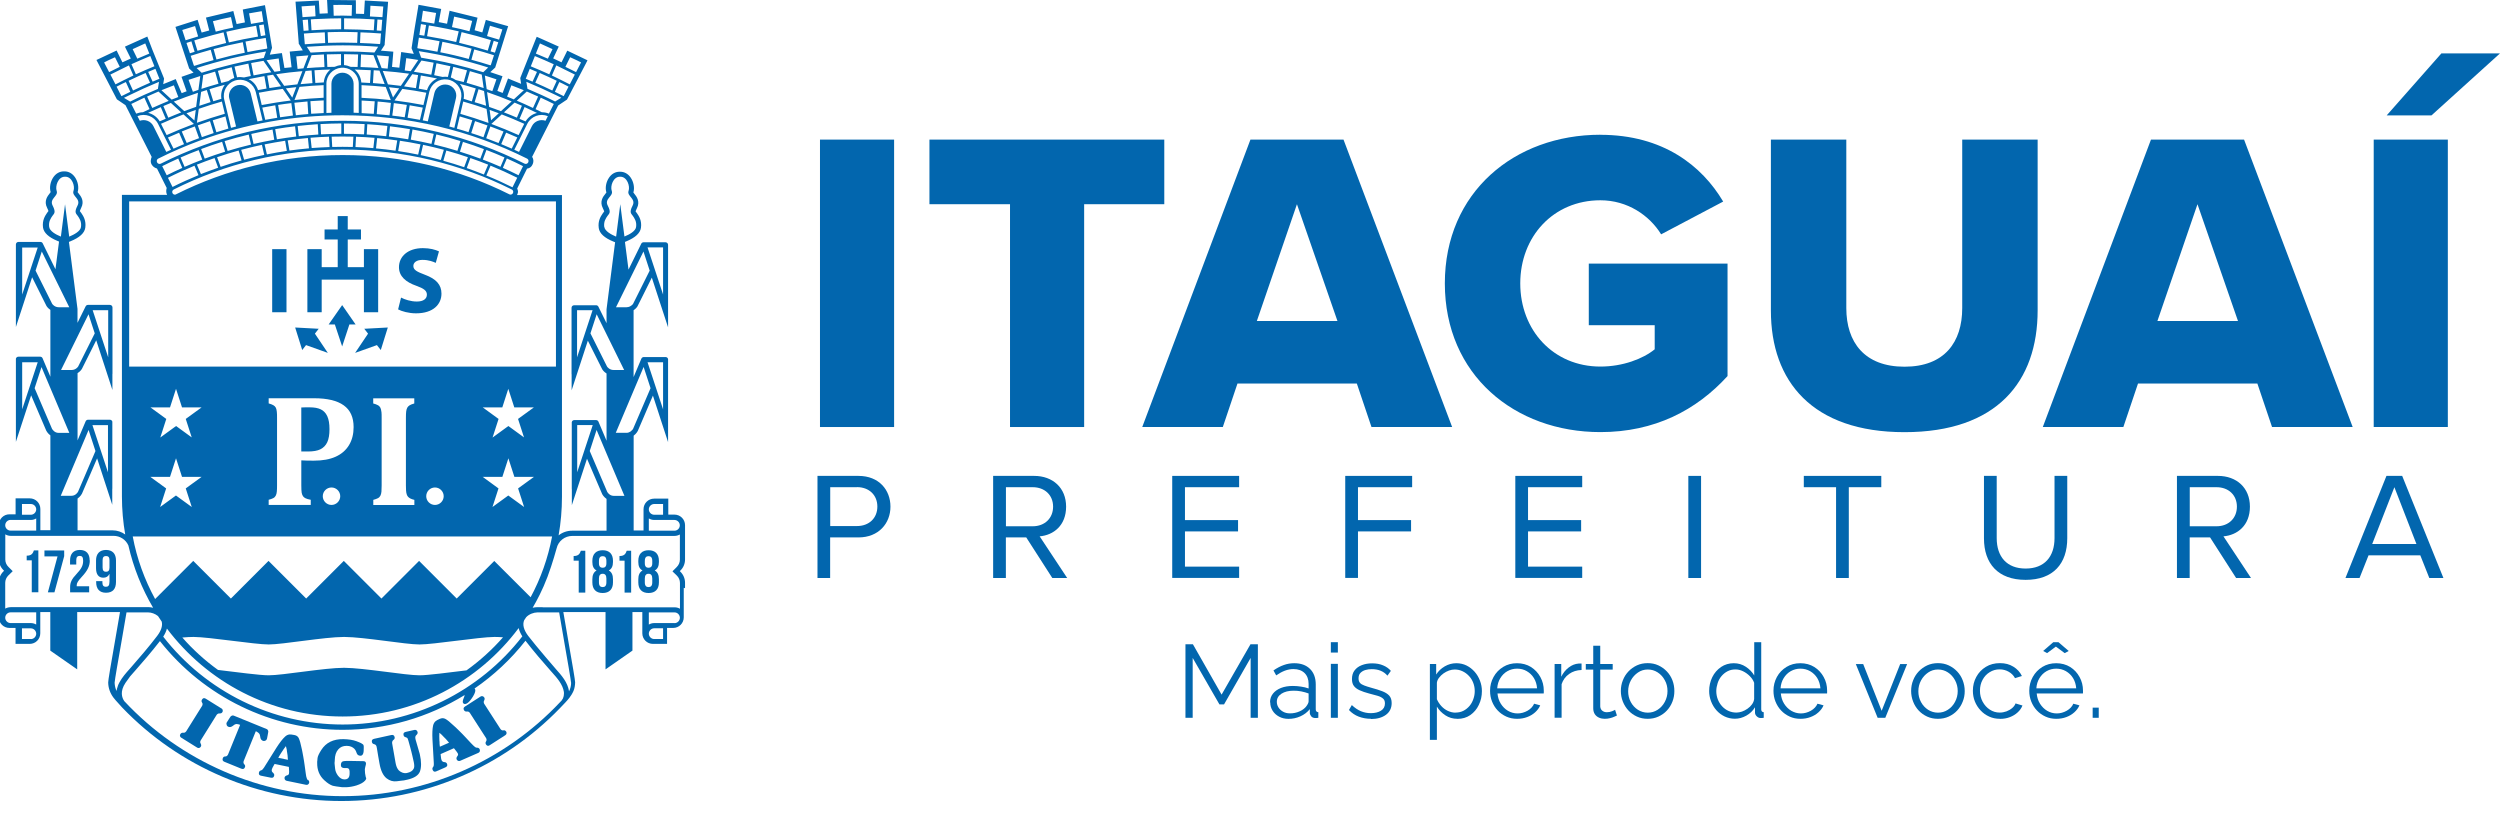 <svg width="126" height="41" viewBox="0 0 126 41" fill="none" xmlns="http://www.w3.org/2000/svg">
<g clip-path="url(#clip0_410_422)">
<path d="M11.158 35.705L10.372 35.215C10.292 35.164 10.231 35.178 10.181 35.258C10.152 35.308 10.148 35.355 10.181 35.402V35.413L10.191 35.42C10.216 35.46 10.216 35.51 10.191 35.568L9.38 36.866C9.34 36.913 9.297 36.935 9.246 36.931H9.225C9.171 36.924 9.127 36.946 9.095 36.992C9.088 37.003 9.084 37.014 9.077 37.028C9.07 37.043 9.066 37.057 9.07 37.075C9.07 37.093 9.077 37.111 9.084 37.129C9.095 37.147 9.113 37.166 9.142 37.184L9.928 37.674C9.982 37.71 10.036 37.71 10.083 37.674C10.098 37.663 10.108 37.652 10.119 37.634C10.148 37.591 10.148 37.544 10.119 37.49L10.112 37.472C10.083 37.429 10.083 37.378 10.112 37.321L10.923 36.022C10.967 35.972 11.014 35.954 11.06 35.957H11.078C11.136 35.957 11.179 35.939 11.205 35.896C11.216 35.882 11.223 35.864 11.226 35.842C11.233 35.781 11.212 35.734 11.158 35.701" fill="#0266AE"/>
<path d="M13.116 37.118C13.119 37.216 13.155 37.284 13.217 37.32C13.264 37.349 13.31 37.353 13.364 37.335C13.408 37.317 13.437 37.288 13.451 37.248C13.455 37.237 13.462 37.216 13.466 37.183C13.473 37.151 13.48 37.108 13.491 37.054L13.52 36.888V36.859C13.512 36.801 13.483 36.761 13.437 36.743L11.785 36.069C11.738 36.051 11.691 36.058 11.644 36.094L11.619 36.116L11.529 36.253C11.46 36.358 11.424 36.412 11.424 36.419C11.406 36.459 11.41 36.502 11.428 36.549C11.446 36.596 11.486 36.624 11.54 36.639C11.605 36.657 11.677 36.632 11.753 36.57C11.778 36.549 11.799 36.534 11.821 36.52C11.843 36.509 11.864 36.498 11.886 36.495C11.908 36.491 11.933 36.487 11.958 36.495C11.983 36.495 12.016 36.502 12.052 36.513L12.102 36.534L11.5 38.009L11.486 38.038C11.457 38.092 11.417 38.121 11.367 38.125H11.345C11.291 38.128 11.251 38.157 11.23 38.208C11.223 38.229 11.219 38.247 11.219 38.265C11.212 38.323 11.241 38.363 11.305 38.392L12.16 38.741C12.25 38.777 12.312 38.756 12.344 38.669C12.366 38.619 12.358 38.572 12.319 38.529L12.312 38.518L12.304 38.511C12.272 38.474 12.261 38.424 12.279 38.363L12.892 36.855L12.943 36.877C13.008 36.916 13.051 36.953 13.072 36.985C13.094 37.017 13.108 37.064 13.112 37.126" fill="#0266AE"/>
<path d="M15.528 39.318H15.517C15.485 39.289 15.467 39.257 15.456 39.21L15.442 39.156L15.434 39.134C15.427 39.091 15.42 39.055 15.416 39.019C15.413 38.983 15.405 38.95 15.402 38.922L15.351 38.55C15.341 38.474 15.333 38.402 15.319 38.334C15.308 38.262 15.294 38.193 15.283 38.125C15.268 38.038 15.254 37.966 15.243 37.908C15.232 37.85 15.225 37.807 15.218 37.782C15.16 37.49 15.103 37.299 15.056 37.201L15.034 37.165C14.994 37.104 14.93 37.064 14.839 37.046C14.724 37.021 14.641 37.014 14.591 37.017C14.511 37.025 14.435 37.061 14.367 37.126C14.241 37.241 14.1 37.425 13.938 37.677L13.303 38.691L13.296 38.698L13.256 38.752C13.227 38.792 13.199 38.817 13.166 38.824L13.145 38.831C13.094 38.846 13.065 38.882 13.051 38.936C13.033 39.026 13.065 39.077 13.152 39.095L13.653 39.196C13.747 39.214 13.801 39.181 13.819 39.091C13.83 39.041 13.812 38.997 13.768 38.954L13.754 38.94C13.703 38.904 13.685 38.849 13.7 38.781C13.707 38.741 13.743 38.669 13.804 38.565L13.841 38.503L14.558 38.651L14.565 38.748C14.572 38.871 14.576 38.95 14.565 38.986C14.555 39.033 14.529 39.062 14.482 39.073L14.457 39.08L14.439 39.087C14.385 39.109 14.352 39.142 14.342 39.188C14.342 39.206 14.338 39.224 14.342 39.246C14.356 39.304 14.392 39.34 14.454 39.354L15.416 39.553C15.481 39.567 15.528 39.549 15.561 39.498C15.571 39.484 15.579 39.47 15.582 39.448C15.593 39.401 15.575 39.354 15.532 39.311L15.524 39.304L15.528 39.318ZM14.024 38.197L14.064 38.121L14.107 38.049L14.143 37.991L14.187 37.923C14.27 37.796 14.342 37.688 14.41 37.605C14.435 37.692 14.45 37.753 14.454 37.789L14.461 37.861L14.479 37.973L14.493 38.063L14.511 38.294L14.024 38.193V38.197Z" fill="#0266AE"/>
<path d="M18.435 39.174C18.402 39.033 18.388 38.904 18.388 38.785L18.395 38.723L18.417 38.622L18.435 38.557C18.442 38.532 18.446 38.507 18.446 38.492C18.446 38.41 18.406 38.366 18.323 38.363L17.721 38.352C17.487 38.348 17.346 38.352 17.292 38.37C17.22 38.388 17.184 38.449 17.18 38.557C17.18 38.658 17.241 38.712 17.368 38.712C17.389 38.712 17.407 38.712 17.418 38.712H17.49C17.555 38.712 17.598 38.752 17.613 38.824V38.853L17.62 38.875V39.005C17.616 39.192 17.526 39.286 17.357 39.282C17.238 39.282 17.13 39.217 17.032 39.091C16.949 38.976 16.899 38.857 16.888 38.727L16.863 38.489V38.428C16.863 38.428 16.863 38.399 16.87 38.366C16.87 38.334 16.873 38.312 16.873 38.305C16.877 38.078 16.935 37.897 17.047 37.771C17.151 37.649 17.292 37.591 17.468 37.591C17.562 37.591 17.638 37.605 17.703 37.634C17.826 37.688 17.909 37.771 17.948 37.879L17.981 37.966C18.009 38.045 18.074 38.089 18.175 38.089C18.251 38.089 18.302 38.027 18.323 37.905C18.323 37.887 18.327 37.858 18.33 37.811C18.33 37.768 18.33 37.706 18.334 37.634C18.334 37.577 18.32 37.537 18.287 37.512C18.24 37.472 18.165 37.432 18.056 37.393L17.963 37.356C17.79 37.292 17.57 37.259 17.31 37.252C16.801 37.245 16.43 37.425 16.192 37.8C16.08 37.977 16.015 38.11 16.004 38.208C16.001 38.254 15.994 38.291 15.994 38.323C15.994 38.352 15.99 38.373 15.986 38.384V38.446C15.979 38.81 16.102 39.109 16.358 39.336C16.506 39.473 16.646 39.56 16.773 39.603C16.841 39.621 17 39.646 17.241 39.675H17.321C17.321 39.675 17.36 39.675 17.382 39.675C17.407 39.675 17.436 39.675 17.472 39.675C17.627 39.668 17.793 39.639 17.97 39.585C18.175 39.517 18.316 39.437 18.395 39.347L18.424 39.311C18.446 39.282 18.457 39.253 18.457 39.221L18.446 39.196V39.181L18.435 39.174Z" fill="#0266AE"/>
<path d="M21.132 37.923C21.125 37.89 21.114 37.854 21.104 37.822L20.963 37.335C20.956 37.317 20.952 37.299 20.948 37.284C20.945 37.266 20.941 37.252 20.938 37.237C20.92 37.155 20.934 37.09 20.985 37.046L20.999 37.032C21.042 36.992 21.057 36.945 21.046 36.895C21.042 36.877 21.035 36.862 21.024 36.844C20.992 36.794 20.941 36.776 20.876 36.79L20.447 36.888C20.354 36.909 20.317 36.963 20.339 37.05C20.35 37.108 20.386 37.14 20.44 37.155H20.447L20.458 37.162C20.512 37.176 20.541 37.201 20.552 37.241L20.584 37.335L20.678 37.674L20.732 37.879C20.743 37.923 20.761 37.988 20.779 38.074C20.801 38.161 20.826 38.273 20.855 38.41C20.862 38.449 20.866 38.471 20.866 38.474C20.887 38.593 20.88 38.684 20.851 38.738C20.801 38.846 20.685 38.922 20.512 38.958C20.436 38.976 20.354 38.968 20.27 38.936C20.195 38.904 20.137 38.867 20.097 38.824C20.029 38.748 19.982 38.648 19.953 38.525C19.95 38.507 19.942 38.474 19.935 38.438C19.928 38.399 19.917 38.352 19.91 38.294L19.845 37.923C19.823 37.8 19.805 37.696 19.791 37.62C19.776 37.54 19.766 37.483 19.762 37.447C19.762 37.382 19.78 37.331 19.823 37.299L19.841 37.284C19.885 37.248 19.903 37.205 19.888 37.147C19.87 37.061 19.812 37.025 19.719 37.046L18.853 37.237C18.759 37.259 18.724 37.313 18.745 37.4C18.759 37.458 18.792 37.493 18.85 37.504H18.86L18.871 37.512C18.911 37.522 18.936 37.54 18.954 37.569C18.972 37.594 18.987 37.645 18.997 37.721L19.062 38.114L19.127 38.482C19.189 38.839 19.308 39.087 19.484 39.228C19.643 39.351 19.812 39.398 19.993 39.376C20.112 39.361 20.202 39.351 20.26 39.343C20.317 39.336 20.343 39.333 20.339 39.336L20.523 39.297C20.876 39.217 21.089 39.08 21.165 38.882C21.241 38.673 21.241 38.384 21.161 38.024C21.154 37.991 21.147 37.959 21.136 37.926" fill="#0266AE"/>
<path d="M24.057 37.685H24.046H24.035C23.995 37.685 23.959 37.667 23.923 37.634L23.884 37.598L23.866 37.584C23.837 37.555 23.808 37.526 23.783 37.501C23.758 37.476 23.736 37.45 23.714 37.429L23.458 37.155C23.408 37.1 23.357 37.046 23.307 36.996C23.256 36.946 23.206 36.895 23.159 36.848C23.098 36.787 23.044 36.736 23 36.693C22.957 36.653 22.928 36.621 22.906 36.606C22.69 36.401 22.535 36.275 22.438 36.228L22.398 36.213C22.329 36.188 22.257 36.192 22.171 36.228C22.063 36.275 21.991 36.314 21.951 36.35C21.89 36.404 21.85 36.477 21.828 36.567C21.792 36.733 21.781 36.964 21.796 37.266L21.864 38.46V38.471V38.536C21.864 38.586 21.853 38.622 21.835 38.648L21.821 38.666C21.788 38.705 21.785 38.752 21.807 38.806C21.843 38.889 21.9 38.914 21.983 38.878L22.452 38.673C22.539 38.633 22.564 38.575 22.528 38.492C22.506 38.446 22.466 38.417 22.409 38.41H22.391C22.329 38.406 22.283 38.373 22.254 38.312C22.236 38.273 22.225 38.193 22.214 38.074L22.207 38.006L22.878 37.71L22.939 37.786C23.015 37.88 23.061 37.944 23.076 37.977C23.094 38.02 23.09 38.06 23.061 38.096L23.047 38.117L23.036 38.132C23.004 38.182 22.997 38.226 23.015 38.273C23.022 38.287 23.033 38.305 23.047 38.319C23.094 38.359 23.144 38.366 23.202 38.341L24.1 37.948C24.161 37.923 24.19 37.88 24.187 37.818C24.187 37.8 24.183 37.782 24.176 37.764C24.158 37.721 24.118 37.692 24.057 37.681M22.171 37.638L22.16 37.551L22.153 37.468V37.4L22.145 37.317C22.138 37.166 22.138 37.036 22.145 36.931C22.214 36.989 22.265 37.028 22.286 37.057L22.337 37.111L22.416 37.191L22.481 37.256L22.632 37.432L22.178 37.631L22.171 37.638Z" fill="#0266AE"/>
<path d="M25.384 36.812H25.366C25.315 36.819 25.268 36.797 25.229 36.751L24.399 35.463C24.374 35.402 24.374 35.355 24.399 35.312L24.407 35.294C24.432 35.24 24.432 35.193 24.407 35.153C24.396 35.139 24.385 35.124 24.367 35.11C24.317 35.077 24.262 35.077 24.212 35.11L23.433 35.611C23.357 35.661 23.343 35.723 23.39 35.799C23.422 35.846 23.465 35.867 23.52 35.86H23.541C23.588 35.853 23.635 35.874 23.675 35.921L24.504 37.209C24.529 37.263 24.529 37.313 24.504 37.356L24.493 37.374C24.464 37.421 24.464 37.472 24.493 37.519C24.5 37.529 24.508 37.537 24.518 37.551C24.529 37.562 24.544 37.573 24.558 37.58C24.573 37.587 24.594 37.591 24.612 37.587C24.634 37.587 24.655 37.576 24.684 37.558L25.463 37.057C25.517 37.021 25.539 36.974 25.528 36.916C25.528 36.898 25.517 36.884 25.506 36.866C25.478 36.823 25.434 36.801 25.377 36.805" fill="#0266AE"/>
<path d="M16.148 22.643C16.303 22.567 16.419 22.448 16.495 22.286C16.57 22.124 16.606 21.904 16.606 21.63C16.606 21.356 16.57 21.14 16.495 20.977C16.419 20.815 16.311 20.7 16.166 20.631C16.022 20.562 15.838 20.53 15.611 20.53C15.427 20.53 15.287 20.53 15.185 20.537V22.755H15.524C15.788 22.755 15.997 22.719 16.152 22.643" fill="#0266AE"/>
<path d="M28.911 28.024V28.258H29.167V29.866H29.499V27.757H29.275C29.225 27.898 29.167 28.024 28.911 28.024Z" fill="#0266AE"/>
<path d="M30.375 27.732C30.039 27.732 29.855 27.926 29.855 28.262V28.327C29.855 28.536 29.92 28.673 30.061 28.748V28.756C29.917 28.839 29.855 28.99 29.855 29.192V29.358C29.855 29.697 30.039 29.888 30.375 29.888C30.71 29.888 30.894 29.693 30.894 29.358V29.192C30.894 28.99 30.833 28.835 30.689 28.756V28.748C30.826 28.673 30.894 28.536 30.894 28.327V28.262C30.894 27.923 30.71 27.732 30.375 27.732ZM30.562 29.351C30.562 29.538 30.479 29.589 30.375 29.589C30.27 29.589 30.187 29.538 30.187 29.351V29.156C30.187 28.99 30.256 28.918 30.375 28.918C30.494 28.918 30.562 28.99 30.562 29.156V29.351ZM30.562 28.392C30.562 28.561 30.479 28.615 30.375 28.615C30.27 28.615 30.187 28.561 30.187 28.392V28.273C30.187 28.081 30.27 28.031 30.375 28.031C30.479 28.031 30.562 28.081 30.562 28.273V28.392Z" fill="#0266AE"/>
<path d="M31.222 28.024V28.258H31.479V29.866H31.81V27.757H31.587C31.536 27.898 31.479 28.024 31.222 28.024Z" fill="#0266AE"/>
<path d="M32.69 27.732C32.355 27.732 32.171 27.926 32.171 28.262V28.327C32.171 28.536 32.236 28.673 32.376 28.748V28.756C32.232 28.839 32.171 28.99 32.171 29.192V29.358C32.171 29.697 32.355 29.888 32.69 29.888C33.025 29.888 33.209 29.693 33.209 29.358V29.192C33.209 28.99 33.148 28.835 33.004 28.756V28.748C33.141 28.673 33.209 28.536 33.209 28.327V28.262C33.209 27.923 33.025 27.732 32.69 27.732ZM32.874 29.351C32.874 29.538 32.791 29.589 32.686 29.589C32.582 29.589 32.499 29.538 32.499 29.351V29.156C32.499 28.99 32.567 28.918 32.686 28.918C32.805 28.918 32.874 28.99 32.874 29.156V29.351ZM32.874 28.392C32.874 28.561 32.791 28.615 32.686 28.615C32.582 28.615 32.499 28.561 32.499 28.392V28.273C32.499 28.081 32.582 28.031 32.686 28.031C32.791 28.031 32.874 28.081 32.874 28.273V28.392Z" fill="#0266AE"/>
<path d="M34.526 29.646V29.372C34.526 29.156 34.439 28.958 34.288 28.81C34.28 28.803 34.27 28.792 34.262 28.785C34.27 28.777 34.277 28.77 34.288 28.759C34.443 28.611 34.526 28.41 34.526 28.197V26.48C34.526 26.48 34.526 26.473 34.526 26.469C34.526 26.174 34.288 25.936 33.992 25.936H33.682V25.131H32.968C32.672 25.131 32.434 25.369 32.434 25.665V26.736H31.936V25.254V21.958C32.074 21.857 32.138 21.731 32.142 21.724C32.142 21.724 32.142 21.72 32.146 21.716L32.907 19.939L33.671 22.283V18.125C33.671 18.125 33.671 18.107 33.671 18.099C33.671 18.085 33.664 18.067 33.653 18.052C33.628 18.017 33.588 17.995 33.541 17.995H32.449C32.394 17.995 32.347 18.027 32.326 18.074L31.933 19.005V15.636C32.059 15.553 32.124 15.449 32.128 15.442C32.128 15.442 32.128 15.434 32.131 15.434L32.852 13.992L33.671 16.498V12.34C33.671 12.275 33.624 12.225 33.566 12.214C33.556 12.214 33.545 12.21 33.53 12.21H32.438C32.387 12.21 32.34 12.239 32.319 12.283L31.677 13.588L31.515 12.333L31.497 12.193L31.576 12.16C32.019 11.976 32.265 11.749 32.304 11.482C32.355 11.118 32.2 10.891 32.117 10.768L32.102 10.746C32.084 10.718 32.063 10.692 32.048 10.674C32.045 10.671 32.041 10.664 32.034 10.66C32.037 10.638 32.052 10.591 32.099 10.498C32.279 10.148 32.074 9.895 31.976 9.773C31.958 9.751 31.933 9.722 31.922 9.701C31.994 9.473 31.936 9.163 31.781 8.943C31.651 8.756 31.464 8.655 31.255 8.655C31.251 8.655 31.248 8.655 31.24 8.655C31.233 8.655 31.233 8.655 31.226 8.655C31.017 8.655 30.829 8.759 30.7 8.947C30.544 9.167 30.49 9.473 30.562 9.701C30.548 9.722 30.526 9.751 30.508 9.773C30.407 9.895 30.202 10.148 30.386 10.501C30.433 10.591 30.447 10.642 30.451 10.664C30.447 10.671 30.44 10.674 30.436 10.678C30.422 10.696 30.4 10.721 30.379 10.754C30.371 10.764 30.368 10.772 30.36 10.783C30.278 10.905 30.126 11.132 30.177 11.493C30.213 11.763 30.465 11.994 30.923 12.178L31.002 12.21L30.984 12.344L30.57 15.586V15.885V16.289L30.159 15.456C30.137 15.409 30.09 15.384 30.04 15.384H28.947C28.947 15.384 28.922 15.384 28.911 15.388C28.849 15.398 28.806 15.453 28.806 15.514V18.849C28.806 18.849 28.806 18.867 28.81 18.878V19.672L29.628 17.169L30.35 18.608C30.35 18.608 30.35 18.615 30.353 18.615C30.357 18.622 30.429 18.738 30.57 18.824V22.214L30.162 21.251C30.141 21.201 30.094 21.172 30.04 21.172H28.947C28.904 21.172 28.86 21.194 28.835 21.23C28.824 21.244 28.821 21.258 28.817 21.276C28.817 21.284 28.817 21.291 28.817 21.302V24.637C28.817 24.637 28.817 24.655 28.821 24.666V25.46L29.585 23.119L30.346 24.893C30.346 24.893 30.346 24.897 30.35 24.901C30.353 24.912 30.425 25.045 30.57 25.146V26.747H28.831C28.579 26.747 28.341 26.834 28.154 26.982C28.265 26.35 28.323 25.701 28.323 25.038V9.83H26.062C26.062 9.83 26.062 9.827 26.062 9.823C26.094 9.751 26.131 9.665 26.087 9.556C26.08 9.538 26.073 9.52 26.066 9.502L26.563 8.5C26.646 8.485 26.74 8.449 26.801 8.359C26.884 8.24 26.906 8.099 26.859 7.98C26.848 7.955 26.834 7.93 26.819 7.905L28.132 5.316L28.536 5.045L28.576 5.02L28.597 4.98L29.524 3.209L29.61 3.04L29.437 2.957L28.752 2.629L28.59 2.553L28.511 2.715L28.301 3.141L27.88 2.943L28.081 2.517L28.161 2.348L27.991 2.272L27.223 1.929L27.05 1.854L26.978 2.03L26.239 3.887L26.221 3.934L26.228 3.985L26.264 4.226L25.781 4.028L25.604 3.956L25.539 4.133L25.334 4.684L25.067 4.583L25.265 4.017L25.326 3.841L25.15 3.783L24.71 3.635L24.922 3.437L24.959 3.404L24.973 3.357L25.553 1.5L25.611 1.32L25.431 1.269L24.663 1.053L24.486 1.003L24.436 1.179L24.309 1.634L23.92 1.525L24.028 1.067L24.068 0.891L23.891 0.847L22.845 0.588L22.658 0.541L22.622 0.728L22.532 1.197L22.113 1.114L22.203 0.631L22.236 0.451L22.055 0.418L21.277 0.274L21.093 0.242L21.064 0.426L20.876 1.558L20.75 2.38L20.743 2.431L20.761 2.477L20.855 2.715L20.407 2.651L20.22 2.622L20.198 2.809L20.126 3.411L19.758 3.372L19.809 2.788L19.823 2.604L19.639 2.589L19.199 2.553L19.362 2.304L19.387 2.265V2.218L19.546 0.278L19.56 0.09L19.372 0.079L18.572 0.036L18.388 0.025L18.377 0.206L18.348 0.703L17.937 0.692V0.191L17.934 0.011H17.753L16.679 0H16.484L16.495 0.191L16.52 0.671L16.109 0.689L16.08 0.209L16.069 0.029L15.889 0.036L15.081 0.076L14.894 0.083L14.908 0.27L15.056 2.16V2.203L15.081 2.239L15.261 2.539L14.789 2.582L14.601 2.6L14.623 2.788L14.695 3.39L14.335 3.426L14.237 2.849L14.208 2.676L14.032 2.697L13.599 2.755L13.696 2.456L13.711 2.413L13.704 2.369L13.386 0.447L13.354 0.26L13.17 0.296L12.409 0.444L12.236 0.48L12.265 0.656L12.344 1.129L11.926 1.212L11.803 0.732L11.76 0.555L11.583 0.599L10.559 0.844L10.379 0.887L10.426 1.067L10.545 1.536L10.162 1.641L10.014 1.172L9.96 0.999L9.787 1.053L9.019 1.298L8.842 1.356L8.9 1.533L9.52 3.411L9.535 3.455L9.571 3.487L9.755 3.66L9.322 3.812L9.149 3.873L9.21 4.046L9.405 4.601L9.156 4.695L8.925 4.151L8.857 3.985L8.691 4.053L8.226 4.241L8.262 4.01L8.269 3.96L8.251 3.913L7.685 2.521L7.494 2.023L7.425 1.843L7.249 1.922L6.47 2.272L6.296 2.351L6.379 2.521L6.592 2.95L6.17 3.141L5.957 2.708L5.878 2.546L5.716 2.622L5.034 2.943L4.861 3.022L4.948 3.191L5.871 4.969L5.893 5.009L5.932 5.034L6.325 5.301L7.645 7.908C7.602 8.009 7.562 8.175 7.656 8.312C7.728 8.42 7.829 8.471 7.912 8.493L8.402 9.473C8.377 9.56 8.356 9.697 8.421 9.82H6.145V25.023C6.145 25.676 6.203 26.318 6.311 26.938C6.131 26.808 5.911 26.729 5.673 26.729H3.909V25.247V25.128C4.053 25.027 4.126 24.893 4.129 24.883C4.129 24.883 4.129 24.879 4.133 24.875L4.894 23.101L5.658 25.442V24.648C5.658 24.648 5.662 24.63 5.662 24.619V21.284C5.662 21.284 5.662 21.266 5.662 21.258C5.662 21.244 5.655 21.226 5.644 21.212C5.619 21.175 5.579 21.154 5.532 21.154H4.439C4.385 21.154 4.338 21.186 4.317 21.233L3.909 22.196V18.806C4.05 18.72 4.122 18.604 4.126 18.597C4.126 18.597 4.126 18.593 4.129 18.59L4.85 17.151L5.665 19.654V18.86C5.665 18.86 5.669 18.842 5.669 18.831V15.496C5.669 15.431 5.622 15.38 5.564 15.37C5.554 15.37 5.543 15.366 5.528 15.366H4.436C4.385 15.366 4.338 15.395 4.317 15.438L3.906 16.271V15.568L3.491 12.326L3.473 12.193L3.552 12.16C4.01 11.976 4.263 11.745 4.299 11.475C4.349 11.118 4.198 10.887 4.115 10.764C4.108 10.754 4.1 10.746 4.097 10.736C4.075 10.703 4.057 10.681 4.039 10.66C4.035 10.656 4.032 10.649 4.025 10.645C4.028 10.624 4.043 10.577 4.089 10.483C4.273 10.13 4.068 9.877 3.967 9.755C3.949 9.733 3.924 9.704 3.913 9.683C3.985 9.455 3.931 9.149 3.776 8.929C3.646 8.741 3.458 8.637 3.249 8.637C3.246 8.637 3.242 8.637 3.235 8.637C3.228 8.637 3.228 8.637 3.22 8.637C3.011 8.637 2.827 8.738 2.694 8.925C2.539 9.145 2.481 9.452 2.553 9.683C2.539 9.704 2.517 9.733 2.499 9.755C2.402 9.877 2.196 10.13 2.377 10.48C2.427 10.573 2.438 10.624 2.441 10.642C2.438 10.645 2.434 10.653 2.427 10.656C2.413 10.674 2.391 10.7 2.373 10.728L2.359 10.75C2.276 10.873 2.121 11.1 2.167 11.464C2.207 11.731 2.449 11.958 2.896 12.142L2.975 12.175L2.957 12.315L2.795 13.57L2.153 12.265C2.131 12.218 2.084 12.193 2.034 12.193H0.941C0.941 12.193 0.916 12.193 0.905 12.196C0.844 12.207 0.801 12.261 0.801 12.322V16.48L1.619 13.974L2.34 15.416C2.34 15.416 2.34 15.424 2.344 15.424C2.348 15.431 2.413 15.535 2.539 15.618V15.853V18.63V18.986L2.146 18.056C2.124 18.006 2.077 17.977 2.023 17.977H0.93C0.887 17.977 0.844 17.998 0.819 18.035C0.808 18.049 0.804 18.063 0.801 18.081C0.801 18.089 0.801 18.096 0.801 18.107V22.268L1.569 19.924L2.33 21.702C2.33 21.702 2.33 21.706 2.333 21.709C2.337 21.716 2.405 21.846 2.539 21.944V24.966V25.189V25.24V26.722H2.034V25.651C2.034 25.355 1.796 25.117 1.5 25.117H0.786V25.921H0.476C0.18 25.921 -0.058 26.159 -0.058 26.455V28.179C-0.058 28.395 0.029 28.593 0.18 28.741C0.191 28.752 0.198 28.756 0.206 28.767C0.198 28.774 0.191 28.781 0.18 28.792C0.025 28.94 -0.058 29.142 -0.058 29.354V31.114C-0.058 31.41 0.18 31.648 0.476 31.648H0.783V32.452H1.497C1.792 32.452 2.03 32.214 2.03 31.918V30.847H2.535V32.791L3.891 33.736V30.847H6.048C6.004 31.118 5.896 31.731 5.799 32.29C5.582 33.527 5.453 34.284 5.453 34.389C5.453 34.666 5.55 34.937 5.716 35.157C5.734 35.182 5.781 35.236 5.828 35.294C5.835 35.308 6.149 35.654 6.163 35.665C9.041 38.662 13.04 40.371 17.205 40.371C21.37 40.371 25.344 38.669 28.222 35.69C28.229 35.69 28.37 35.539 28.5 35.398C28.604 35.283 28.781 35.103 28.904 34.825C28.961 34.688 28.983 34.536 28.987 34.389C28.987 34.288 28.857 33.53 28.64 32.29C28.543 31.731 28.435 31.118 28.392 30.847H30.519V33.736L31.875 32.791V30.847H32.373V31.918C32.373 32.214 32.611 32.452 32.907 32.452H33.62V31.648H33.927C34.223 31.648 34.461 31.41 34.461 31.114C34.461 31.114 34.461 31.11 34.461 31.107V29.625L34.526 29.646ZM32.971 25.402H33.419V25.943H32.971C32.824 25.943 32.701 25.82 32.701 25.672C32.701 25.525 32.824 25.402 32.971 25.402ZM32.701 26.13C32.78 26.177 32.874 26.206 32.971 26.206H33.992C34.14 26.206 34.262 26.329 34.262 26.477C34.262 26.624 34.143 26.747 33.992 26.747C33.992 26.747 33.992 26.747 33.988 26.747C33.985 26.747 33.988 26.747 33.985 26.747H32.701V26.134V26.13ZM33.419 18.258V20.631L32.636 18.258H33.419ZM32.441 18.5L32.788 19.564L31.908 21.612C31.908 21.612 31.904 21.619 31.9 21.623C31.9 21.623 31.9 21.626 31.897 21.63C31.893 21.634 31.893 21.637 31.89 21.641C31.882 21.648 31.879 21.659 31.868 21.666C31.868 21.666 31.864 21.669 31.861 21.673C31.843 21.695 31.821 21.713 31.796 21.735C31.792 21.735 31.789 21.742 31.785 21.742C31.778 21.749 31.767 21.753 31.76 21.76C31.709 21.792 31.651 21.814 31.579 21.814H31.035L32.438 18.496L32.441 18.5ZM33.419 12.47V14.843L32.636 12.47H33.419ZM31.659 14.241L32.431 12.676L32.744 13.639L31.908 15.312C31.908 15.312 31.904 15.319 31.9 15.323C31.9 15.323 31.897 15.33 31.893 15.334C31.868 15.362 31.821 15.409 31.749 15.445C31.702 15.467 31.644 15.485 31.576 15.485H31.046L31.659 14.241ZM30.454 11.442C30.415 11.158 30.544 10.992 30.617 10.883C30.689 10.772 30.822 10.725 30.631 10.364C30.444 10.007 30.93 9.892 30.833 9.621C30.746 9.383 30.905 8.907 31.24 8.907C31.244 8.907 31.248 8.907 31.255 8.907C31.259 8.907 31.262 8.907 31.269 8.907C31.608 8.907 31.763 9.383 31.68 9.621C31.583 9.892 32.066 10.007 31.882 10.364C31.695 10.725 31.825 10.772 31.897 10.883C31.969 10.992 32.099 11.158 32.059 11.442C32.03 11.648 31.731 11.814 31.493 11.911L31.471 11.918L31.262 10.292L31.053 11.922H31.042C30.8 11.821 30.487 11.648 30.458 11.439M29.084 18.009V15.633H29.866L29.084 18.009ZM29.758 16.801L30.072 15.838L31.457 18.648H30.927C30.718 18.648 30.609 18.496 30.595 18.474L29.758 16.801ZM29.091 23.801V21.424H29.874L29.091 23.801ZM29.722 22.733L30.068 21.669L30.674 23.105L31.471 24.991H30.927C30.811 24.991 30.728 24.933 30.674 24.879C30.631 24.836 30.606 24.796 30.602 24.785L29.726 22.737L29.722 22.733ZM26.134 8.832C25.874 8.702 25.611 8.579 25.344 8.46L25.546 7.988C25.82 8.11 26.094 8.237 26.361 8.374L26.134 8.832ZM23.711 7.966C24.01 8.071 24.309 8.179 24.602 8.298L24.389 8.795C24.104 8.68 23.815 8.572 23.523 8.471L23.707 7.966H23.711ZM23.397 8.428C23.051 8.309 22.697 8.2 22.344 8.103L22.495 7.587C22.863 7.688 23.224 7.8 23.581 7.923L23.393 8.428H23.397ZM24.335 8.042L24.515 7.559C24.821 7.678 25.128 7.8 25.427 7.934L25.225 8.406C24.933 8.276 24.634 8.157 24.335 8.042ZM24.208 7.995C23.869 7.869 23.527 7.753 23.181 7.645L23.332 7.151C23.689 7.263 24.039 7.382 24.389 7.515L24.208 7.999V7.995ZM23.054 7.602C22.665 7.483 22.272 7.375 21.875 7.281L21.991 6.776C22.402 6.873 22.806 6.985 23.206 7.108L23.054 7.602ZM22.369 7.551L22.218 8.063C21.882 7.973 21.543 7.89 21.204 7.818L21.323 7.299C21.677 7.375 22.023 7.458 22.369 7.548M21.745 7.252C21.403 7.173 21.053 7.101 20.703 7.039L20.79 6.527C21.15 6.592 21.507 6.664 21.861 6.747L21.745 7.252ZM21.194 7.274L21.075 7.793C20.743 7.724 20.407 7.663 20.069 7.613L20.155 7.093C20.505 7.144 20.851 7.205 21.194 7.277M20.573 7.021C20.252 6.967 19.928 6.92 19.6 6.881L19.657 6.365C19.993 6.405 20.328 6.455 20.66 6.509L20.573 7.021ZM20.022 7.075L19.935 7.595C19.61 7.548 19.282 7.508 18.951 7.479L19.008 6.96C19.347 6.989 19.686 7.028 20.022 7.079M19.466 6.866C19.142 6.83 18.81 6.801 18.482 6.78L18.511 6.26C18.85 6.282 19.189 6.311 19.524 6.347L19.466 6.863V6.866ZM18.875 6.946L18.817 7.465C18.518 7.44 18.215 7.422 17.916 7.411L17.944 6.891C18.258 6.902 18.568 6.92 18.875 6.946ZM18.348 6.772C18.013 6.754 17.674 6.744 17.335 6.744V6.224C17.685 6.224 18.031 6.235 18.377 6.253L18.348 6.772ZM17.811 6.888L17.782 7.407C17.609 7.403 17.436 7.4 17.267 7.4C17.097 7.4 16.917 7.4 16.744 7.407L16.715 6.888C16.899 6.884 17.083 6.881 17.267 6.881C17.45 6.881 17.631 6.881 17.811 6.888ZM17.202 6.744C16.859 6.744 16.52 6.754 16.181 6.772L16.152 6.253C16.498 6.235 16.848 6.224 17.202 6.221V6.74V6.744ZM16.581 6.891L16.61 7.411C16.307 7.422 16.008 7.44 15.709 7.461L15.651 6.942C15.957 6.917 16.268 6.899 16.581 6.888M15.059 6.866L15.002 6.35C15.337 6.314 15.676 6.282 16.015 6.26L16.044 6.78C15.712 6.801 15.384 6.83 15.059 6.866ZM15.518 6.956L15.572 7.476C15.24 7.504 14.915 7.544 14.587 7.587L14.501 7.075C14.836 7.028 15.175 6.989 15.514 6.956M13.956 7.021L13.87 6.509C14.201 6.451 14.533 6.405 14.872 6.365L14.93 6.881C14.601 6.92 14.281 6.967 13.956 7.021ZM14.371 7.093L14.457 7.605C14.118 7.656 13.783 7.714 13.451 7.782L13.336 7.277C13.678 7.209 14.024 7.147 14.374 7.093M12.78 7.256L12.665 6.751C13.018 6.668 13.375 6.596 13.736 6.531L13.823 7.043C13.473 7.104 13.127 7.176 12.78 7.256ZM13.202 7.303L13.318 7.807C12.975 7.88 12.64 7.959 12.304 8.049L12.156 7.551C12.503 7.458 12.849 7.375 13.202 7.299M10.941 7.923C11.298 7.8 11.662 7.688 12.027 7.587L12.175 8.085C11.818 8.182 11.468 8.291 11.118 8.41L10.941 7.923ZM10.995 8.453C10.703 8.554 10.415 8.662 10.126 8.774L9.924 8.298C10.216 8.179 10.516 8.071 10.815 7.966L10.995 8.453ZM11.471 7.605L11.32 7.111C11.72 6.989 12.124 6.881 12.535 6.783L12.651 7.288C12.254 7.382 11.857 7.49 11.471 7.609M11.345 7.645C10.999 7.753 10.656 7.869 10.317 7.995L10.137 7.512C10.483 7.382 10.837 7.259 11.194 7.147L11.345 7.641V7.645ZM10.195 8.045C9.895 8.161 9.596 8.28 9.304 8.41L9.102 7.937C9.401 7.804 9.708 7.681 10.014 7.566L10.195 8.049V8.045ZM9.802 8.352L10.004 8.828C9.56 9.012 9.12 9.207 8.695 9.423L8.464 8.961C8.9 8.741 9.347 8.539 9.802 8.352ZM8.752 9.553C11.316 8.265 14.208 7.537 17.27 7.537C20.332 7.537 23.224 8.265 25.791 9.549C25.838 9.574 25.867 9.618 25.867 9.672C25.867 9.748 25.806 9.809 25.73 9.809C25.709 9.809 25.691 9.802 25.672 9.794C23.145 8.529 20.292 7.815 17.27 7.815C14.248 7.815 11.399 8.529 8.871 9.794C8.868 9.794 8.864 9.798 8.86 9.802C8.846 9.805 8.832 9.812 8.817 9.812C8.741 9.812 8.68 9.751 8.68 9.675C8.68 9.621 8.713 9.574 8.756 9.553M25.831 9.441C25.398 9.225 24.959 9.026 24.511 8.846L24.724 8.348C25.182 8.536 25.629 8.738 26.069 8.958L25.831 9.437V9.441ZM27.494 6.087C27.234 5.993 26.935 6.105 26.808 6.358L26.159 7.656C26.08 7.62 26.001 7.584 25.921 7.548L26.574 6.242C26.765 5.856 27.22 5.694 27.613 5.853L27.494 6.087ZM22.56 4.273C22.261 4.205 21.962 4.392 21.893 4.688L21.565 6.105V6.116C21.475 6.098 21.392 6.084 21.305 6.066L21.637 4.627C21.735 4.212 22.131 3.949 22.546 4.006C22.546 4.006 22.6 4.017 22.622 4.021C22.643 4.024 22.69 4.039 22.69 4.039C23.087 4.169 23.328 4.58 23.235 4.998L22.899 6.444C22.816 6.419 22.73 6.397 22.647 6.376V6.365L22.982 4.94C23.051 4.641 22.863 4.342 22.568 4.273M18.222 4.93V4.291C18.63 4.309 19.037 4.342 19.441 4.382L19.697 5.045C19.21 4.991 18.716 4.951 18.222 4.93ZM19.701 5.182L19.647 5.698L19.632 5.813C19.419 5.788 19.203 5.77 18.987 5.752L19.034 5.117C19.257 5.135 19.481 5.157 19.701 5.186M18.886 5.106L18.839 5.737C18.637 5.723 18.431 5.709 18.226 5.701V5.067C18.446 5.077 18.666 5.092 18.886 5.106ZM16.715 5.683C16.628 5.683 16.538 5.691 16.451 5.694V4.23C16.444 3.805 16.772 3.455 17.191 3.415C17.191 3.415 17.238 3.415 17.267 3.415C17.292 3.415 17.335 3.415 17.335 3.415C17.753 3.451 18.081 3.797 18.081 4.223V5.691C17.998 5.691 17.912 5.683 17.822 5.68V4.219C17.818 3.913 17.566 3.664 17.259 3.664C16.953 3.664 16.704 3.916 16.704 4.223V5.68L16.715 5.683ZM11.558 4.962L11.897 6.376C11.814 6.397 11.727 6.423 11.644 6.444L11.302 5.023C11.201 4.609 11.439 4.194 11.836 4.061C11.836 4.061 11.886 4.046 11.904 4.043C11.922 4.039 11.976 4.028 11.976 4.028C12.391 3.967 12.791 4.226 12.892 4.641L13.235 6.069C13.148 6.087 13.062 6.102 12.975 6.12L12.636 4.706C12.564 4.407 12.265 4.223 11.965 4.295C11.666 4.367 11.482 4.666 11.554 4.966M7.674 5.442L7.414 4.865C7.606 4.778 7.793 4.695 7.988 4.612L8.002 4.627L8.503 5.085C8.226 5.2 7.948 5.316 7.674 5.442ZM8.612 5.186L9.135 5.665C8.915 5.752 8.698 5.838 8.482 5.932L8.233 5.344C8.359 5.29 8.482 5.24 8.608 5.189M8.103 5.398L8.352 5.986C8.251 6.03 8.15 6.073 8.049 6.116C7.916 5.893 7.703 5.745 7.465 5.687C7.678 5.586 7.89 5.492 8.107 5.398M9.25 5.766L9.773 6.246C9.308 6.419 8.85 6.607 8.399 6.808L8.114 6.239C8.485 6.069 8.864 5.914 9.246 5.766M9.401 5.709C9.556 5.651 9.712 5.593 9.867 5.539L9.798 6.073L9.401 5.712V5.709ZM9.026 6.686L9.275 7.266C9.098 7.342 8.918 7.414 8.745 7.494L8.464 6.931C8.651 6.848 8.839 6.765 9.026 6.689M9.16 6.628C9.376 6.538 9.596 6.455 9.82 6.372L10.033 6.964C9.823 7.039 9.614 7.122 9.409 7.205L9.16 6.625V6.628ZM11.652 2.943C12.236 2.802 12.824 2.69 13.408 2.596L13.293 2.921C12.77 3.008 12.247 3.112 11.724 3.238C11.194 3.365 10.674 3.509 10.162 3.667L9.91 3.429C10.48 3.249 11.06 3.083 11.655 2.943M10.909 2.993L10.764 2.474C11.006 2.409 11.251 2.344 11.497 2.286C11.742 2.229 11.987 2.178 12.236 2.128L12.337 2.658C12.099 2.708 11.861 2.755 11.623 2.813C11.385 2.871 11.147 2.932 10.912 2.997M12.78 3.801L12.658 3.177C12.863 3.137 13.072 3.101 13.278 3.065L13.296 3.091L13.675 3.642C13.375 3.689 13.076 3.74 12.78 3.801ZM13.761 3.765L14.165 4.349C13.97 4.378 13.772 4.407 13.577 4.439L13.469 3.812C13.566 3.797 13.664 3.783 13.765 3.765M13.325 3.837L13.433 4.464C13.289 4.49 13.148 4.511 13.004 4.54C12.925 4.291 12.752 4.1 12.532 3.988C12.795 3.934 13.058 3.884 13.325 3.837ZM12.29 3.902C12.178 3.88 12.063 3.877 11.947 3.895L11.818 3.357C12.052 3.303 12.283 3.253 12.517 3.206L12.64 3.83C12.524 3.855 12.405 3.88 12.29 3.905M11.158 4.98C11.021 5.02 10.883 5.063 10.75 5.103L10.559 4.493C10.815 4.414 11.071 4.342 11.331 4.273C11.183 4.472 11.118 4.724 11.158 4.98ZM10.152 4.479L10.238 3.823V3.786C10.44 3.725 10.638 3.664 10.84 3.61L11.013 4.219C10.725 4.299 10.436 4.385 10.152 4.479ZM11.154 4.18L10.981 3.57C11.212 3.509 11.443 3.448 11.677 3.39L11.807 3.927C11.698 3.963 11.598 4.017 11.511 4.086C11.392 4.115 11.273 4.147 11.154 4.18ZM10.422 4.537L10.613 5.146C10.422 5.207 10.231 5.269 10.043 5.334L10.137 4.63C10.234 4.598 10.328 4.565 10.426 4.537M11.183 5.114L11.331 5.734C10.855 5.871 10.386 6.022 9.924 6.188L10.018 5.485C10.4 5.352 10.79 5.229 11.183 5.117M9.968 6.318C10.173 6.246 10.379 6.174 10.584 6.105L10.768 6.707C10.566 6.772 10.368 6.841 10.173 6.913L9.971 6.318H9.968ZM10.721 6.062C10.934 5.993 11.147 5.929 11.363 5.867L11.511 6.48C11.306 6.538 11.104 6.599 10.905 6.664L10.721 6.062ZM13.22 5.424C13.437 5.384 13.657 5.344 13.873 5.308L13.974 5.936C13.772 5.968 13.57 6.004 13.368 6.04L13.22 5.424ZM13.191 5.294L13.044 4.674C13.444 4.598 13.844 4.533 14.252 4.479L14.656 5.067C14.162 5.124 13.675 5.204 13.191 5.294ZM14.684 5.197L14.76 5.792V5.824C14.547 5.849 14.335 5.878 14.118 5.911L14.017 5.287C14.237 5.254 14.461 5.222 14.684 5.197ZM14.731 4.922L14.41 4.454C14.584 4.432 14.757 4.41 14.933 4.392L14.731 4.919V4.922ZM14.843 5.041L15.096 4.378C15.499 4.338 15.903 4.309 16.311 4.291V4.926C15.817 4.948 15.326 4.987 14.843 5.041ZM15.536 5.748C15.326 5.766 15.117 5.784 14.908 5.81V5.774L14.836 5.178C15.056 5.153 15.276 5.132 15.496 5.114L15.536 5.748ZM17.27 2.286C17.872 2.286 18.467 2.312 19.059 2.355L18.871 2.647C18.341 2.611 17.811 2.593 17.27 2.593C16.729 2.593 16.188 2.614 15.655 2.651L15.463 2.358C16.062 2.315 16.664 2.286 17.274 2.286M15.362 2.229L15.316 1.691C15.665 1.662 16.015 1.644 16.369 1.63L16.39 2.171C16.051 2.185 15.701 2.203 15.362 2.232M16.513 1.623C16.765 1.616 17.014 1.608 17.27 1.608C17.526 1.608 17.775 1.616 18.024 1.623L18.002 2.16C17.761 2.153 17.515 2.146 17.27 2.146C17.025 2.146 16.78 2.153 16.534 2.16L16.513 1.619V1.623ZM18.146 2.167L18.168 1.63C18.514 1.641 18.86 1.662 19.203 1.688L19.163 2.189L19.142 2.221C18.81 2.196 18.478 2.178 18.146 2.167ZM18.172 3.375L18.197 2.744C18.406 2.752 18.615 2.766 18.824 2.78L18.835 2.809L19.073 3.426C18.774 3.404 18.475 3.39 18.172 3.379M19.127 3.563L19.387 4.237C19.189 4.219 18.994 4.201 18.796 4.187L18.835 3.541C18.933 3.548 19.03 3.556 19.127 3.559M18.049 2.741L18.024 3.375C17.905 3.375 17.786 3.368 17.667 3.368C17.566 3.321 17.454 3.289 17.339 3.282V2.73C17.577 2.73 17.815 2.737 18.053 2.744M17.191 3.282C17.075 3.292 16.967 3.321 16.866 3.368C16.744 3.368 16.621 3.372 16.498 3.375L16.47 2.741C16.707 2.733 16.949 2.726 17.187 2.726V3.278L17.191 3.282ZM15.691 2.816L15.705 2.78C15.911 2.766 16.12 2.755 16.325 2.744L16.354 3.379C16.055 3.39 15.755 3.408 15.456 3.433L15.691 2.816ZM15.705 3.552L15.748 4.19C15.55 4.205 15.352 4.219 15.15 4.241L15.402 3.577C15.503 3.57 15.604 3.559 15.705 3.552ZM16.314 5.063V5.698C16.105 5.709 15.893 5.719 15.683 5.734L15.644 5.099C15.867 5.081 16.091 5.07 16.314 5.059M15.893 4.18L15.849 3.541C16.116 3.523 16.383 3.512 16.65 3.505C16.462 3.664 16.34 3.895 16.318 4.154C16.174 4.162 16.033 4.169 15.893 4.18ZM17.88 3.505C18.15 3.512 18.421 3.523 18.687 3.538L18.648 4.183C18.503 4.176 18.359 4.165 18.211 4.158C18.19 3.898 18.067 3.667 17.88 3.509M19.607 4.396C19.776 4.414 19.95 4.432 20.119 4.454L19.809 4.912L19.607 4.392V4.396ZM19.791 5.687L19.849 5.197C20.069 5.222 20.288 5.254 20.505 5.287L20.397 5.911C20.191 5.878 19.982 5.849 19.773 5.828L19.787 5.687H19.791ZM19.881 5.067L20.278 4.479C20.685 4.533 21.089 4.598 21.486 4.674L21.341 5.294C20.858 5.2 20.371 5.124 19.881 5.063M22.881 2.925C23.465 3.062 24.043 3.224 24.605 3.401L24.356 3.639C23.848 3.484 23.336 3.343 22.813 3.22C22.283 3.094 21.753 2.993 21.226 2.907L21.107 2.578C21.698 2.672 22.29 2.784 22.885 2.925M22.192 2.636L22.297 2.106C22.542 2.156 22.791 2.207 23.036 2.265C23.282 2.322 23.523 2.387 23.768 2.452L23.624 2.971C23.39 2.91 23.155 2.845 22.917 2.791C22.679 2.733 22.438 2.683 22.2 2.636M23.372 4.136C23.238 4.1 23.105 4.068 22.968 4.032C22.892 3.981 22.809 3.934 22.719 3.905L22.845 3.368C23.076 3.422 23.307 3.484 23.538 3.545L23.372 4.136ZM23.678 3.585C23.88 3.642 24.082 3.7 24.284 3.761V3.79L24.378 4.439C24.093 4.345 23.805 4.259 23.516 4.176L23.682 3.581L23.678 3.585ZM23.978 4.457L23.787 5.088L23.779 5.11C23.642 5.067 23.505 5.02 23.368 4.98C23.419 4.702 23.343 4.432 23.177 4.226C23.444 4.299 23.711 4.374 23.978 4.457ZM24.522 5.489L24.619 6.185V6.195C24.151 6.03 23.682 5.874 23.202 5.737L23.346 5.117C23.743 5.229 24.136 5.355 24.522 5.489ZM23.92 5.153V5.142H23.924L24.118 4.497C24.212 4.526 24.302 4.558 24.396 4.587L24.5 5.33C24.309 5.265 24.115 5.207 23.92 5.15M21.882 3.79L21.998 3.188C22.232 3.235 22.467 3.285 22.701 3.339L22.575 3.877C22.481 3.862 22.391 3.866 22.304 3.877C22.164 3.848 22.027 3.815 21.886 3.79M22.027 3.956C21.789 4.068 21.601 4.277 21.522 4.544C21.385 4.519 21.244 4.493 21.104 4.468L21.212 3.805C21.486 3.851 21.756 3.898 22.027 3.956ZM21.241 3.051C21.446 3.087 21.648 3.119 21.854 3.159L21.738 3.765C21.446 3.711 21.154 3.66 20.858 3.617L21.241 3.051ZM21.071 3.783L20.963 4.443C20.765 4.41 20.566 4.382 20.364 4.353L20.779 3.74C20.876 3.754 20.974 3.768 21.071 3.783ZM20.649 5.308C20.869 5.344 21.089 5.384 21.309 5.424L21.165 6.04C20.959 6.001 20.75 5.965 20.541 5.932L20.649 5.308ZM23.17 5.867C23.383 5.929 23.592 5.993 23.805 6.058L23.613 6.661C23.419 6.599 23.224 6.538 23.026 6.484L23.17 5.867ZM23.942 6.105C24.154 6.174 24.363 6.246 24.569 6.322L24.367 6.917C24.165 6.845 23.96 6.772 23.75 6.707L23.942 6.105ZM24.713 6.372C24.937 6.455 25.157 6.542 25.377 6.628L25.128 7.209C24.922 7.126 24.713 7.043 24.504 6.967L24.713 6.376V6.372ZM26.047 5.074L26.534 4.627L26.549 4.612C26.74 4.692 26.931 4.778 27.122 4.865L26.863 5.442C26.592 5.312 26.318 5.189 26.047 5.074ZM27.068 5.691C26.834 5.748 26.621 5.9 26.488 6.12C26.387 6.073 26.285 6.033 26.185 5.99L26.437 5.395C26.646 5.492 26.859 5.59 27.068 5.694M26.304 5.33L26.051 5.929C25.835 5.835 25.618 5.748 25.398 5.662L25.936 5.171C26.058 5.222 26.181 5.276 26.304 5.33ZM26.423 6.239L26.138 6.808C25.687 6.607 25.229 6.419 24.764 6.246L25.287 5.766C25.669 5.914 26.047 6.069 26.419 6.239M24.749 6.062L24.677 5.539C24.832 5.593 24.984 5.651 25.139 5.709L24.749 6.062ZM25.51 6.686C25.698 6.765 25.889 6.845 26.073 6.927L25.791 7.49C25.615 7.411 25.438 7.339 25.261 7.263L25.51 6.682V6.686ZM27.67 5.73C27.67 5.73 27.652 5.723 27.645 5.719C27.537 5.676 27.422 5.658 27.31 5.658C27.205 5.604 27.097 5.554 26.992 5.503L27.252 4.922C27.476 5.023 27.696 5.132 27.912 5.24L27.663 5.73H27.67ZM27.98 5.117C27.523 4.886 27.054 4.674 26.581 4.475V4.446L26.527 4.122C27.032 4.331 27.548 4.562 28.038 4.803C28.063 4.814 28.2 4.883 28.291 4.926L27.98 5.114V5.117ZM26.978 4.169L27.201 3.678C27.49 3.805 27.779 3.934 28.06 4.071L27.836 4.562C27.555 4.425 27.266 4.295 26.978 4.169ZM28.413 4.847C28.334 4.807 28.013 4.648 27.966 4.627L28.19 4.136C28.244 4.162 28.298 4.187 28.352 4.212C28.377 4.223 28.601 4.342 28.655 4.367L28.41 4.847H28.413ZM28.738 2.885L29.084 3.044L29.253 3.13L29.282 3.145H29.286L29.034 3.635C28.893 3.563 28.691 3.466 28.496 3.368L28.734 2.885H28.738ZM28.972 3.758L28.716 4.252C28.64 4.212 28.017 3.898 27.815 3.805L28.038 3.296C28.301 3.422 28.727 3.635 28.972 3.758ZM27.216 2.189L27.847 2.477L27.613 2.957C27.411 2.871 27.212 2.784 27.007 2.701L27.212 2.189H27.216ZM26.96 2.827C27.277 2.957 27.595 3.094 27.908 3.238L27.685 3.747C27.378 3.606 27.064 3.469 26.751 3.343L26.956 2.831L26.96 2.827ZM26.516 3.927L26.7 3.469C26.823 3.52 26.942 3.574 27.064 3.624L26.841 4.115C26.733 4.068 26.607 4.014 26.498 3.97L26.513 3.927H26.516ZM25.773 4.299C25.983 4.378 26.195 4.461 26.401 4.547L25.896 5.009C25.781 4.962 25.669 4.915 25.557 4.868L25.773 4.299ZM25.788 5.11L25.247 5.604C25.049 5.528 24.854 5.456 24.652 5.388L24.547 4.641C24.962 4.782 25.377 4.94 25.788 5.11ZM25.02 3.999L24.814 4.594C24.721 4.562 24.623 4.526 24.529 4.493L24.436 3.808C24.659 3.877 24.803 3.924 25.023 3.999M24.746 3.264L24.717 3.292C24.399 3.191 24.082 3.098 23.758 3.011L23.902 2.492C24.237 2.582 24.569 2.679 24.897 2.784L24.742 3.264H24.746ZM24.944 2.654C24.872 2.633 24.796 2.611 24.724 2.589L24.883 2.059C24.959 2.084 25.038 2.106 25.113 2.128L24.944 2.654ZM24.699 1.298C24.908 1.36 25.113 1.417 25.319 1.482L25.153 1.998C24.951 1.937 24.749 1.875 24.547 1.818L24.695 1.298H24.699ZM24.742 2.019L24.583 2.55C24.107 2.405 23.628 2.272 23.137 2.156L23.264 1.619C23.765 1.738 24.255 1.875 24.746 2.023M22.889 0.837C23.04 0.869 23.191 0.905 23.343 0.938C23.494 0.974 23.646 1.013 23.797 1.053L23.66 1.576C23.512 1.54 23.368 1.497 23.22 1.464C23.072 1.428 22.928 1.399 22.78 1.367L22.889 0.837ZM22.005 1.349C22.376 1.417 22.748 1.493 23.119 1.58L22.993 2.117C22.503 2.001 22.016 1.904 21.525 1.825L21.616 1.284C21.698 1.298 21.778 1.309 21.861 1.323L22.005 1.352V1.349ZM21.313 0.541C21.536 0.577 21.756 0.613 21.98 0.653L21.886 1.19C21.67 1.15 21.453 1.118 21.237 1.082L21.316 0.541H21.313ZM21.215 1.215C21.302 1.23 21.388 1.244 21.475 1.259L21.385 1.799C21.302 1.785 21.219 1.774 21.136 1.76L21.215 1.215ZM21.114 1.897C21.46 1.951 21.807 2.009 22.153 2.077L22.048 2.607C21.713 2.542 21.381 2.485 21.046 2.434L21.035 2.405L21.111 1.9L21.114 1.897ZM20.472 2.957V2.932C20.703 2.961 20.858 2.986 21.082 3.022L20.7 3.588C20.599 3.574 20.498 3.563 20.397 3.552L20.472 2.957ZM20.617 3.714L20.202 4.327C19.985 4.299 19.769 4.273 19.553 4.252L19.29 3.574C19.74 3.61 20.18 3.653 20.617 3.714ZM19.6 2.842L19.538 3.458C19.437 3.451 19.336 3.444 19.235 3.433L18.987 2.788C19.217 2.802 19.372 2.816 19.6 2.838M19.217 1.551C19.142 1.547 19.062 1.543 18.987 1.536L19.023 0.984C19.102 0.992 19.185 0.995 19.264 0.999L19.221 1.551H19.217ZM18.669 0.288C18.886 0.299 19.102 0.31 19.318 0.328L19.275 0.865C19.066 0.851 18.857 0.84 18.644 0.829L18.669 0.288ZM18.875 0.977L18.839 1.529C18.345 1.497 17.843 1.479 17.342 1.475V0.923C17.854 0.923 18.366 0.945 18.875 0.977ZM16.801 0.249C16.956 0.249 17.111 0.245 17.27 0.245C17.429 0.245 17.584 0.252 17.739 0.256L17.724 0.797C17.573 0.797 17.422 0.786 17.27 0.786C17.119 0.786 16.971 0.786 16.819 0.793L16.801 0.252V0.249ZM15.911 0.963L16.055 0.956C16.433 0.934 16.812 0.927 17.194 0.923V1.475C16.693 1.475 16.195 1.493 15.701 1.525L15.665 0.977C15.748 0.974 15.831 0.966 15.914 0.959L15.911 0.963ZM15.2 0.321C15.424 0.307 15.647 0.288 15.874 0.278L15.903 0.822C15.683 0.833 15.463 0.851 15.247 0.865L15.2 0.321ZM15.258 1.006C15.344 0.999 15.431 0.995 15.518 0.988L15.553 1.536C15.471 1.543 15.384 1.547 15.301 1.554L15.254 1.006H15.258ZM15.543 2.791L15.532 2.82L15.294 3.444C15.197 3.451 15.096 3.462 14.998 3.473L14.933 2.867V2.842C15.157 2.82 15.316 2.809 15.543 2.791ZM15.24 3.588L14.987 4.252C14.764 4.273 14.544 4.299 14.324 4.327L13.92 3.74C14.356 3.675 14.796 3.624 15.24 3.585M14.046 2.946L14.129 3.577C14.032 3.592 13.931 3.603 13.833 3.617L13.433 3.036C13.664 2.997 13.815 2.975 14.043 2.946M13.473 2.413L13.458 2.449C13.13 2.499 12.802 2.56 12.474 2.625L12.373 2.095C12.712 2.027 13.055 1.965 13.393 1.911L13.469 2.409L13.473 2.413ZM13.375 1.778C13.3 1.792 13.224 1.807 13.148 1.818L13.055 1.273C13.134 1.259 13.213 1.244 13.293 1.233L13.375 1.778ZM13.191 0.563L13.274 1.096C13.069 1.129 12.86 1.168 12.651 1.204L12.553 0.674C12.766 0.635 12.979 0.595 13.191 0.563ZM12.91 1.298L13.004 1.843C12.514 1.926 12.023 2.023 11.536 2.138L11.406 1.601C11.908 1.482 12.409 1.385 12.91 1.298ZM10.729 1.071C10.88 1.031 11.031 0.995 11.183 0.959C11.334 0.923 11.489 0.891 11.641 0.862L11.753 1.388C11.605 1.421 11.457 1.45 11.309 1.486C11.161 1.522 11.017 1.558 10.873 1.594L10.732 1.071H10.729ZM10.025 1.965L10.166 1.926C10.53 1.818 10.894 1.72 11.266 1.63L11.396 2.167C10.909 2.286 10.426 2.416 9.953 2.56L9.791 2.037C9.87 2.012 9.95 1.987 10.029 1.965M9.185 1.511C9.398 1.442 9.614 1.378 9.831 1.313L9.986 1.836C9.773 1.897 9.564 1.962 9.355 2.03L9.185 1.511ZM9.571 2.687L9.398 2.164C9.481 2.138 9.564 2.113 9.647 2.084L9.809 2.611C9.73 2.636 9.647 2.661 9.567 2.687M9.794 3.321L9.769 3.3L9.611 2.813C9.946 2.705 10.281 2.604 10.62 2.51L10.764 3.029C10.436 3.119 10.112 3.217 9.791 3.321M10.09 3.833V3.866L10 4.529C9.906 4.562 9.812 4.594 9.719 4.627V4.62L9.513 4.05L9.506 4.024C9.722 3.949 9.87 3.902 10.09 3.833ZM9.978 4.677L9.885 5.384C9.683 5.453 9.484 5.528 9.286 5.6L8.759 5.121C9.16 4.962 9.567 4.814 9.978 4.677ZM8.763 4.299L8.987 4.89C8.875 4.933 8.763 4.977 8.651 5.02L8.136 4.547C8.345 4.461 8.554 4.378 8.767 4.299M8.02 3.927L8.035 3.97C7.926 4.017 7.8 4.071 7.692 4.115L7.468 3.624C7.591 3.574 7.71 3.52 7.833 3.469L8.017 3.927H8.02ZM7.562 4.169C7.274 4.295 6.985 4.425 6.704 4.562L6.48 4.071C6.765 3.934 7.05 3.805 7.339 3.678L7.562 4.169ZM7.321 2.189L7.526 2.701C7.324 2.784 7.122 2.871 6.92 2.957L6.686 2.477L7.317 2.189H7.321ZM7.577 2.827L7.782 3.339C7.468 3.469 7.158 3.603 6.848 3.743L6.625 3.235C6.938 3.091 7.252 2.957 7.573 2.824M5.251 3.148L5.28 3.13L5.449 3.044L5.795 2.885L6.037 3.368C5.842 3.466 5.64 3.563 5.5 3.635L5.247 3.148H5.251ZM5.564 3.758C5.81 3.635 6.235 3.422 6.498 3.296L6.722 3.805C6.52 3.898 5.896 4.212 5.82 4.252L5.564 3.758ZM5.878 4.367C5.932 4.338 6.156 4.223 6.181 4.212C6.235 4.187 6.289 4.162 6.343 4.136L6.567 4.627C6.524 4.648 6.199 4.807 6.12 4.847L5.875 4.367H5.878ZM6.25 4.93C6.34 4.886 6.48 4.818 6.502 4.807C6.992 4.565 7.505 4.335 8.013 4.125L7.963 4.45V4.479C7.487 4.677 7.018 4.89 6.56 5.121L6.25 4.933V4.93ZM6.866 5.73L6.617 5.24C6.834 5.132 7.057 5.027 7.277 4.922L7.537 5.499C7.425 5.55 7.313 5.604 7.202 5.658C7.097 5.658 6.989 5.68 6.888 5.719C6.884 5.719 6.87 5.727 6.863 5.73M7.047 6.087L6.928 5.853C7.321 5.694 7.771 5.856 7.966 6.242L8.619 7.548C8.54 7.584 8.46 7.62 8.381 7.656L7.732 6.358C7.606 6.102 7.306 5.993 7.047 6.087ZM8.103 8.247C8.085 8.258 8.063 8.262 8.042 8.262C7.963 8.262 7.901 8.197 7.901 8.118C7.901 8.063 7.93 8.02 7.973 7.995C8.659 7.652 9.358 7.349 10.076 7.083C10.076 7.083 10.079 7.083 10.087 7.079C12.355 6.246 14.778 5.81 17.267 5.81C20.548 5.81 23.714 6.567 26.567 7.995C26.61 8.02 26.639 8.063 26.639 8.118C26.639 8.197 26.574 8.262 26.498 8.262C26.477 8.262 26.455 8.255 26.437 8.247C23.678 6.866 20.566 6.087 17.27 6.087C13.974 6.087 10.866 6.866 8.107 8.247H8.103ZM8.402 8.832L8.175 8.374C8.442 8.24 8.709 8.114 8.983 7.991L9.185 8.464C8.922 8.583 8.662 8.702 8.406 8.832M6.509 10.151H28.02V18.478H6.509V10.151ZM13.541 32.481C14.255 32.481 16.329 32.106 17.335 32.102H17.342H17.349C18.352 32.106 20.425 32.481 21.143 32.481C21.861 32.481 24.129 32.109 24.915 32.102C24.915 32.102 24.922 32.102 24.926 32.102C24.926 32.102 24.933 32.102 24.937 32.102C25.059 32.102 25.2 32.109 25.352 32.12C24.803 32.744 24.187 33.303 23.512 33.786C22.6 33.895 21.576 34.035 21.143 34.035C20.429 34.035 18.355 33.664 17.349 33.657H17.342H17.335C16.332 33.66 14.259 34.035 13.541 34.035C13.08 34.035 11.94 33.877 10.988 33.765C10.328 33.289 9.722 32.74 9.189 32.131C9.394 32.113 9.585 32.102 9.748 32.102C9.748 32.102 9.751 32.102 9.755 32.102C9.755 32.102 9.758 32.102 9.762 32.102C10.541 32.106 12.838 32.481 13.545 32.481M17.267 36.112C20.894 36.112 24.118 34.36 26.141 31.655C26.17 31.781 26.228 31.918 26.325 32.073C24.162 34.861 20.804 36.516 17.27 36.516C13.736 36.516 10.389 34.865 8.226 32.088C8.323 31.94 8.381 31.803 8.413 31.68C10.436 34.37 13.653 36.112 17.27 36.112M24.915 28.269L23.018 30.166L21.122 28.269L19.225 30.166L17.328 28.269L15.431 30.166L13.534 28.269L11.637 30.166L9.74 28.269L7.818 30.191C7.288 29.221 6.899 28.161 6.69 27.039H27.825C27.62 28.128 27.252 29.156 26.744 30.101L24.908 28.269H24.915ZM9.672 22.052L8.875 21.471L8.078 22.052L8.381 21.114L7.584 20.534H8.568L8.871 19.596L9.174 20.534H10.159L9.362 21.114L9.665 22.052H9.672ZM8.568 24.035L8.871 23.098L9.174 24.035H10.159L9.362 24.616L9.665 25.553L8.868 24.973L8.071 25.553L8.374 24.616L7.577 24.035H8.561H8.568ZM13.952 20.754C13.945 20.671 13.927 20.602 13.902 20.548C13.873 20.494 13.833 20.454 13.776 20.422C13.718 20.389 13.642 20.36 13.541 20.332V20.072H15.831C16.495 20.072 16.992 20.191 17.324 20.429C17.656 20.667 17.822 21.031 17.822 21.525C17.822 21.875 17.746 22.178 17.591 22.434C17.436 22.69 17.212 22.885 16.917 23.018C16.621 23.152 16.257 23.217 15.813 23.217C15.557 23.217 15.348 23.213 15.186 23.202V24.464C15.186 24.637 15.193 24.76 15.204 24.832C15.218 24.904 15.24 24.962 15.269 25.005C15.297 25.049 15.341 25.085 15.399 25.113C15.456 25.142 15.543 25.168 15.662 25.189V25.449H13.541V25.189C13.639 25.164 13.714 25.135 13.772 25.106C13.83 25.077 13.87 25.034 13.898 24.98C13.927 24.926 13.945 24.857 13.952 24.774C13.96 24.692 13.963 24.587 13.963 24.461V21.064C13.963 20.941 13.963 20.837 13.952 20.754ZM17.148 25.009C17.148 25.25 16.949 25.449 16.707 25.449C16.466 25.449 16.268 25.25 16.268 25.009C16.268 24.767 16.466 24.569 16.707 24.569C16.949 24.569 17.148 24.767 17.148 25.009ZM19.221 20.75C19.214 20.667 19.196 20.602 19.171 20.548C19.142 20.494 19.102 20.451 19.044 20.422C18.987 20.389 18.911 20.36 18.81 20.335V20.076H20.88V20.335C20.772 20.364 20.692 20.397 20.642 20.429C20.591 20.462 20.552 20.501 20.526 20.548C20.501 20.595 20.483 20.656 20.472 20.732C20.462 20.808 20.458 20.919 20.458 21.067V24.464C20.458 24.558 20.458 24.641 20.465 24.72C20.472 24.8 20.48 24.865 20.498 24.912C20.512 24.962 20.537 25.005 20.566 25.038C20.595 25.07 20.638 25.103 20.689 25.128C20.743 25.153 20.804 25.175 20.884 25.193V25.452H18.814V25.193C18.911 25.168 18.987 25.139 19.044 25.11C19.102 25.081 19.142 25.038 19.171 24.984C19.199 24.93 19.217 24.861 19.225 24.778C19.232 24.695 19.235 24.591 19.235 24.464V21.064C19.235 20.938 19.235 20.833 19.225 20.754M21.482 25.009C21.482 24.767 21.68 24.569 21.922 24.569C22.164 24.569 22.362 24.767 22.362 25.009C22.362 25.25 22.164 25.449 21.922 25.449C21.68 25.449 21.482 25.25 21.482 25.009ZM26.419 22.052L25.622 21.471L24.825 22.052L25.128 21.114L24.331 20.534H25.316L25.618 19.596L25.921 20.534H26.906L26.109 21.114L26.412 22.052H26.419ZM25.319 24.035L25.622 23.098L25.925 24.035H26.909L26.112 24.616L26.415 25.553L25.618 24.973L24.821 25.553L25.124 24.616L24.327 24.035H25.312H25.319ZM5.442 21.428V23.804L4.659 21.428H5.442ZM4.465 21.669L4.811 22.733L3.934 24.782C3.92 24.811 3.812 24.987 3.606 24.987H3.062L4.465 21.669ZM5.453 15.633V18.009L4.67 15.633H5.453ZM4.461 15.838L4.775 16.801L3.938 18.474C3.924 18.496 3.815 18.648 3.606 18.648H3.076L4.461 15.838ZM2.478 11.442C2.438 11.158 2.568 10.992 2.64 10.883C2.712 10.772 2.842 10.725 2.654 10.364C2.47 10.007 2.954 9.892 2.856 9.621C2.773 9.383 2.928 8.907 3.267 8.907C3.271 8.907 3.275 8.907 3.282 8.907C3.289 8.907 3.289 8.907 3.296 8.907C3.635 8.907 3.79 9.383 3.704 9.621C3.606 9.892 4.093 10.007 3.906 10.364C3.718 10.725 3.848 10.772 3.92 10.883C3.992 10.992 4.122 11.158 4.082 11.442C4.053 11.652 3.74 11.821 3.498 11.922H3.487L3.278 10.296L3.069 11.922L3.047 11.915C2.809 11.818 2.51 11.648 2.481 11.446M1.118 14.847V12.474H1.901L1.118 14.847ZM1.792 13.639L2.106 12.676L3.491 15.485H2.961C2.752 15.485 2.643 15.334 2.629 15.312L1.792 13.639ZM1.118 20.631V18.258H1.901L1.118 20.631ZM1.745 19.564L2.092 18.5L3.494 21.817H2.95C2.744 21.817 2.636 21.637 2.622 21.612L1.745 19.564ZM1.107 25.402H1.554C1.702 25.402 1.825 25.525 1.825 25.672C1.825 25.82 1.702 25.943 1.554 25.943H1.107V25.402ZM0.534 26.206H1.554C1.652 26.206 1.745 26.177 1.825 26.13V26.743H0.534C0.386 26.743 0.263 26.621 0.263 26.473C0.263 26.325 0.386 26.203 0.534 26.203M1.554 32.207H1.107V31.669H1.554C1.702 31.669 1.825 31.792 1.825 31.94C1.825 32.088 1.702 32.21 1.554 32.21M1.825 31.478C1.745 31.431 1.652 31.403 1.554 31.403H0.534C0.386 31.403 0.263 31.28 0.263 31.132C0.263 30.984 0.386 30.862 0.534 30.862H1.825V31.475V31.478ZM0.534 30.602C0.436 30.602 0.343 30.631 0.263 30.674V29.412V29.376C0.263 29.235 0.321 29.102 0.422 29.001C0.494 28.932 0.509 28.918 0.537 28.889L0.635 28.795L0.628 28.788L0.635 28.781C0.573 28.72 0.552 28.698 0.53 28.676C0.505 28.651 0.487 28.633 0.426 28.572C0.325 28.474 0.267 28.341 0.267 28.197V28.168V26.931C0.346 26.978 0.436 27.007 0.537 27.007H5.723C6.051 27.007 6.34 27.198 6.47 27.49C6.726 28.611 7.151 29.665 7.717 30.631C7.634 30.609 7.551 30.599 7.476 30.599H7.472C7.425 30.599 7.371 30.599 7.313 30.599H6.462C6.412 30.599 6.383 30.599 6.383 30.599H0.545L0.534 30.602ZM5.936 34.587C5.907 34.663 5.885 34.742 5.875 34.825C5.813 34.695 5.781 34.551 5.777 34.407C5.777 34.302 5.976 33.177 6.12 32.355C6.278 31.457 6.347 31.049 6.376 30.865H6.379C6.455 30.865 7.111 30.865 7.465 30.865C7.624 30.865 7.818 30.93 7.963 31.049C8.024 31.143 8.085 31.237 8.15 31.327C8.204 31.532 8.128 31.778 7.923 32.048C7.519 32.582 6.974 33.213 6.592 33.649L6.524 33.725C6.347 33.923 6.156 34.14 6.022 34.389C5.983 34.457 5.954 34.526 5.932 34.59M28.377 35.193C28.366 35.218 28.316 35.294 28.305 35.308C28.283 35.333 28.258 35.359 28.236 35.38C25.398 38.399 21.417 40.126 17.27 40.126C13.123 40.126 9.106 38.384 6.264 35.337C6.145 35.167 6.033 34.85 6.325 34.414C6.387 34.32 6.466 34.212 6.556 34.093C6.614 34.024 6.672 33.963 6.726 33.898L6.794 33.822C7.158 33.411 7.66 32.827 8.06 32.311C10.274 35.121 13.682 36.783 17.267 36.783C19.463 36.783 21.59 36.159 23.419 35.03C23.415 35.07 23.397 35.121 23.368 35.189C23.321 35.304 23.31 35.384 23.339 35.431C23.383 35.499 23.455 35.503 23.556 35.438C23.639 35.384 23.729 35.276 23.837 35.106C23.949 34.922 23.981 34.796 23.938 34.727C23.931 34.717 23.924 34.709 23.916 34.702C24.879 34.039 25.748 33.231 26.484 32.293C26.884 32.813 27.393 33.404 27.761 33.819L27.829 33.895C28.081 34.176 28.363 34.497 28.42 34.872C28.42 34.901 28.424 34.926 28.424 34.951C28.424 35.041 28.406 35.121 28.377 35.189M28.785 34.403C28.785 34.558 28.749 34.706 28.68 34.843C28.611 34.389 28.301 34.039 28.02 33.725C28.02 33.725 27.028 32.582 26.621 32.048C26.394 31.749 26.325 31.478 26.419 31.258C26.455 31.208 26.488 31.157 26.52 31.107C26.668 30.948 26.902 30.869 27.082 30.865C27.458 30.865 28.175 30.865 28.175 30.865H28.182C28.211 31.049 28.28 31.453 28.438 32.355C28.583 33.177 28.777 34.298 28.781 34.403M27.349 30.602C27.349 30.602 27.331 30.602 27.32 30.602C27.238 30.602 27.158 30.602 27.09 30.602H27.086C27.01 30.602 26.927 30.613 26.845 30.631C27.05 30.285 27.342 29.74 27.595 29.069C27.851 28.388 28.049 27.649 28.053 27.638C28.139 27.266 28.467 27.01 28.849 27.01H33.988C33.988 27.01 33.988 27.01 33.992 27.01C33.996 27.01 33.992 27.01 33.996 27.01C34.093 27.01 34.187 26.982 34.266 26.938V28.204C34.266 28.348 34.208 28.478 34.107 28.579C34.046 28.64 34.024 28.658 34.003 28.684C33.981 28.705 33.959 28.73 33.898 28.788L33.905 28.795L33.898 28.803L33.996 28.896C34.024 28.925 34.039 28.94 34.111 29.008C34.212 29.105 34.27 29.239 34.27 29.383V30.681C34.19 30.634 34.1 30.609 33.999 30.609C33.999 30.609 33.996 30.609 33.992 30.609C33.992 30.609 33.988 30.609 33.985 30.609H27.353L27.349 30.602ZM33.419 32.207H32.971C32.824 32.207 32.701 32.084 32.701 31.936C32.701 31.788 32.824 31.666 32.971 31.666H33.419V32.203V32.207ZM33.992 31.403H32.971C32.874 31.403 32.78 31.431 32.701 31.478V30.865H33.981C33.981 30.865 33.985 30.865 33.988 30.865C33.988 30.865 33.992 30.865 33.996 30.865C34.143 30.865 34.262 30.984 34.266 31.132C34.266 31.284 34.143 31.406 33.996 31.406" fill="#0266AE"/>
<path d="M1.345 28.006V28.24H1.601V29.849H1.933V27.739H1.709C1.659 27.88 1.601 28.006 1.345 28.006Z" fill="#0266AE"/>
<path d="M2.24 28.042H2.899L2.413 29.852H2.744L3.235 28.031V27.742H2.24V28.042Z" fill="#0266AE"/>
<path d="M4.519 28.247C4.519 27.908 4.349 27.717 4.025 27.717C3.7 27.717 3.531 27.912 3.531 28.247V28.453H3.844V28.226C3.844 28.074 3.909 28.017 4.017 28.017C4.126 28.017 4.19 28.067 4.19 28.258C4.19 28.485 4.118 28.651 3.866 28.918C3.617 29.178 3.534 29.354 3.534 29.592V29.852H4.493V29.549H3.866C3.866 29.549 3.866 29.52 3.866 29.502C3.866 29.39 3.92 29.293 4.115 29.08C4.421 28.752 4.526 28.525 4.526 28.244" fill="#0266AE"/>
<path d="M5.344 27.717C5.02 27.717 4.84 27.912 4.84 28.247V28.633C4.84 28.943 4.962 29.116 5.207 29.116C5.355 29.116 5.453 29.052 5.51 28.932H5.518V29.315C5.518 29.517 5.453 29.574 5.334 29.574C5.229 29.574 5.161 29.517 5.161 29.365V29.29H4.847V29.344C4.847 29.683 5.016 29.874 5.341 29.874C5.683 29.874 5.846 29.683 5.846 29.326V28.247C5.846 27.908 5.669 27.717 5.341 27.717M5.518 28.608C5.518 28.759 5.453 28.817 5.344 28.817C5.236 28.817 5.171 28.759 5.171 28.608V28.229C5.171 28.078 5.236 28.024 5.344 28.024C5.453 28.024 5.518 28.078 5.518 28.229V28.608Z" fill="#0266AE"/>
<path d="M17.245 15.377L16.563 16.354H16.877L17.245 17.461L17.609 16.354H17.923L17.245 15.377Z" fill="#0266AE"/>
<path d="M18.55 16.816L17.898 17.786L18.997 17.393L19.192 17.642L19.546 16.506L18.359 16.57L18.55 16.816Z" fill="#0266AE"/>
<path d="M16.062 16.57L14.876 16.506L15.232 17.642L15.424 17.393L16.523 17.786L15.871 16.816L16.062 16.57Z" fill="#0266AE"/>
<path d="M14.439 12.557H13.718V15.737H14.439V12.557Z" fill="#0266AE"/>
<path d="M16.213 14.093H18.341V15.737H19.059V12.557H18.341V13.465H17.526V12.07H18.193V11.565H17.526V10.891H17.021V11.565H16.358V12.07H17.021V13.465H16.213V12.557H15.492V15.737H16.213V14.093Z" fill="#0266AE"/>
<path d="M21.424 13.851C21.013 13.696 20.833 13.606 20.833 13.404C20.833 13.238 20.985 13.098 21.295 13.098C21.605 13.098 21.832 13.188 21.962 13.249L22.124 12.669C21.936 12.582 21.67 12.506 21.313 12.506C20.563 12.506 20.108 12.921 20.108 13.466C20.108 13.927 20.454 14.219 20.981 14.403C21.363 14.54 21.515 14.652 21.515 14.85C21.515 15.059 21.341 15.197 21.01 15.197C20.703 15.197 20.407 15.099 20.213 14.998L20.065 15.593C20.245 15.691 20.602 15.792 20.966 15.792C21.839 15.792 22.25 15.334 22.25 14.8C22.25 14.353 21.987 14.061 21.424 13.851Z" fill="#0266AE"/>
<path d="M41.327 21.522V7.036H45.063V21.522H41.327Z" fill="#0266AE"/>
<path d="M50.905 21.522V10.292H46.844V7.036H58.68V10.292H54.641V21.522H50.905Z" fill="#0266AE"/>
<path d="M69.123 21.522L68.384 19.329H62.369L61.63 21.522H57.569L63.022 7.036H67.713L73.188 21.522H69.127H69.123ZM65.366 10.292L63.346 16.177H67.407L65.366 10.292Z" fill="#0266AE"/>
<path d="M80.656 6.794C83.826 6.794 85.78 8.359 86.848 10.159L83.721 11.81C83.133 10.855 82.026 10.094 80.659 10.094C78.294 10.094 76.621 11.918 76.621 14.284C76.621 16.65 78.294 18.475 80.659 18.475C81.788 18.475 82.809 18.085 83.397 17.605V16.39H80.075V13.285H87.068V18.954C85.502 20.671 83.397 21.778 80.659 21.778C76.336 21.778 72.82 18.889 72.82 14.284C72.82 9.679 76.339 6.791 80.659 6.791L80.656 6.794Z" fill="#0266AE"/>
<path d="M89.253 7.036H93.054V15.528C93.054 17.245 93.966 18.482 95.986 18.482C98.005 18.482 98.896 17.245 98.896 15.528V7.036H102.697V15.636C102.697 19.243 100.634 21.781 95.986 21.781C91.337 21.781 89.253 19.217 89.253 15.658V7.036Z" fill="#0266AE"/>
<path d="M114.511 21.522L113.771 19.329H107.756L107.017 21.522H102.957L108.409 7.036H113.101L118.575 21.522H114.514H114.511ZM110.753 10.292L108.734 16.177H112.794L110.753 10.292Z" fill="#0266AE"/>
<path d="M119.635 21.522V7.036H123.371V21.522H119.635ZM122.545 5.817H120.288L123.047 2.69H126L122.545 5.817Z" fill="#0266AE"/>
<path d="M41.201 29.131V23.985H43.267C44.302 23.985 44.879 24.695 44.879 25.535C44.879 26.376 44.284 27.086 43.267 27.086H41.839V29.131H41.197H41.201ZM43.191 24.555H41.843V26.513H43.191C43.801 26.513 44.219 26.113 44.219 25.532C44.219 24.951 43.801 24.551 43.191 24.551V24.555Z" fill="#0266AE"/>
<path d="M53.036 29.131L51.723 27.086H50.696V29.131H50.054V23.985H52.12C53.061 23.985 53.732 24.587 53.732 25.535C53.732 26.484 53.101 26.971 52.398 27.032L53.786 29.131H53.029H53.036ZM52.048 24.555H50.699V26.524H52.048C52.657 26.524 53.076 26.116 53.076 25.535C53.076 24.955 52.657 24.555 52.048 24.555Z" fill="#0266AE"/>
<path d="M59.08 29.131V23.985H62.452V24.555H59.722V26.213H62.398V26.783H59.722V28.558H62.452V29.127H59.08V29.131Z" fill="#0266AE"/>
<path d="M67.8 29.131V23.985H71.172V24.555H68.442V26.213H71.118V26.783H68.442V29.127H67.8V29.131Z" fill="#0266AE"/>
<path d="M76.372 29.131V23.985H79.743V24.555H77.013V26.213H79.689V26.783H77.013V28.558H79.743V29.127H76.372V29.131Z" fill="#0266AE"/>
<path d="M85.092 29.131V23.985H85.734V29.131H85.092Z" fill="#0266AE"/>
<path d="M92.538 29.131V24.555H90.912V23.985H94.817V24.555H93.18V29.131H92.538Z" fill="#0266AE"/>
<path d="M99.992 23.985H100.634V27.119C100.634 28.06 101.143 28.655 102.091 28.655C103.039 28.655 103.548 28.06 103.548 27.119V23.985H104.19V27.126C104.19 28.406 103.487 29.225 102.091 29.225C100.695 29.225 99.992 28.399 99.992 27.133V23.985Z" fill="#0266AE"/>
<path d="M112.7 29.131L111.388 27.086H110.36V29.131H109.718V23.985H111.784C112.726 23.985 113.396 24.587 113.396 25.535C113.396 26.484 112.765 26.971 112.062 27.032L113.45 29.131H112.693H112.7ZM111.712 24.555H110.364V26.524H111.712C112.322 26.524 112.74 26.116 112.74 25.535C112.74 24.955 112.322 24.555 111.712 24.555Z" fill="#0266AE"/>
<path d="M122.437 29.131L121.983 27.988H119.375L118.921 29.131H118.211L120.277 23.985H121.07L123.148 29.131H122.437ZM120.677 24.555L119.559 27.418H121.788L120.677 24.555Z" fill="#0266AE"/>
<path d="M63.032 36.177V33.159L61.691 35.503H61.46L60.111 33.159V36.177H59.747V32.47H60.122L61.568 35.009L63.025 32.47H63.397V36.177H63.032Z" fill="#0266AE"/>
<path d="M64.01 35.398C64.01 35.229 64.057 35.085 64.158 34.958C64.255 34.836 64.388 34.742 64.561 34.673C64.735 34.605 64.933 34.572 65.16 34.572C65.294 34.572 65.431 34.583 65.571 34.605C65.716 34.627 65.842 34.656 65.954 34.699V34.468C65.954 34.241 65.885 34.057 65.752 33.923C65.615 33.79 65.427 33.721 65.189 33.721C65.041 33.721 64.9 33.75 64.76 33.801C64.619 33.855 64.471 33.934 64.32 34.039L64.183 33.79C64.36 33.667 64.533 33.577 64.706 33.516C64.875 33.455 65.052 33.426 65.229 33.426C65.564 33.426 65.827 33.52 66.022 33.711C66.217 33.902 66.314 34.165 66.314 34.5V35.752C66.314 35.799 66.325 35.835 66.347 35.856C66.368 35.878 66.401 35.892 66.444 35.896V36.177C66.404 36.177 66.372 36.184 66.347 36.188C66.318 36.188 66.296 36.188 66.285 36.188C66.199 36.188 66.13 36.156 66.087 36.105C66.044 36.051 66.018 35.997 66.015 35.939V35.741C65.889 35.896 65.73 36.019 65.535 36.105C65.34 36.192 65.142 36.231 64.94 36.231C64.767 36.231 64.608 36.195 64.468 36.12C64.327 36.044 64.219 35.947 64.14 35.82C64.06 35.694 64.021 35.553 64.021 35.402L64.01 35.398ZM65.831 35.604C65.871 35.557 65.899 35.51 65.921 35.463C65.943 35.42 65.954 35.38 65.954 35.344V34.951C65.835 34.908 65.712 34.872 65.586 34.847C65.459 34.821 65.33 34.811 65.203 34.811C64.947 34.811 64.745 34.861 64.587 34.962C64.432 35.063 64.352 35.196 64.352 35.37C64.352 35.471 64.378 35.564 64.432 35.651C64.486 35.737 64.561 35.809 64.662 35.867C64.763 35.925 64.882 35.954 65.016 35.954C65.185 35.954 65.344 35.921 65.492 35.856C65.64 35.791 65.755 35.705 65.835 35.604H65.831Z" fill="#0266AE"/>
<path d="M67.075 32.889V32.366H67.428V32.889H67.075ZM67.075 36.177V33.458H67.428V36.177H67.075Z" fill="#0266AE"/>
<path d="M69.105 36.228C68.882 36.228 68.676 36.192 68.485 36.12C68.294 36.047 68.128 35.936 67.987 35.784L68.132 35.535C68.283 35.68 68.438 35.781 68.593 35.846C68.748 35.91 68.914 35.943 69.087 35.943C69.3 35.943 69.473 35.9 69.603 35.817C69.736 35.734 69.801 35.611 69.801 35.452C69.801 35.344 69.769 35.261 69.704 35.207C69.639 35.15 69.549 35.103 69.426 35.067C69.307 35.031 69.163 34.991 68.997 34.951C68.809 34.901 68.651 34.847 68.525 34.789C68.398 34.731 68.301 34.659 68.236 34.572C68.171 34.486 68.139 34.371 68.139 34.226C68.139 34.05 68.182 33.902 68.272 33.786C68.362 33.671 68.481 33.581 68.636 33.523C68.791 33.462 68.965 33.433 69.156 33.433C69.365 33.433 69.549 33.465 69.707 33.534C69.866 33.599 70 33.693 70.1 33.812L69.927 34.053C69.83 33.941 69.715 33.858 69.581 33.804C69.448 33.75 69.3 33.725 69.134 33.725C69.022 33.725 68.918 33.739 68.817 33.768C68.716 33.797 68.633 33.848 68.568 33.913C68.503 33.977 68.471 34.071 68.471 34.19C68.471 34.288 68.496 34.363 68.543 34.417C68.59 34.472 68.665 34.515 68.763 34.551C68.86 34.587 68.979 34.627 69.123 34.666C69.329 34.72 69.509 34.778 69.661 34.836C69.812 34.894 69.931 34.966 70.014 35.056C70.097 35.146 70.14 35.272 70.14 35.434C70.14 35.687 70.043 35.885 69.852 36.026C69.661 36.166 69.408 36.239 69.094 36.239L69.105 36.228Z" fill="#0266AE"/>
<path d="M73.454 36.228C73.227 36.228 73.025 36.17 72.845 36.051C72.665 35.932 72.524 35.788 72.419 35.615V37.288H72.066V33.465H72.383V33.996C72.491 33.826 72.636 33.689 72.816 33.584C72.996 33.48 73.191 33.426 73.397 33.426C73.584 33.426 73.757 33.465 73.912 33.541C74.071 33.62 74.204 33.725 74.32 33.855C74.435 33.985 74.525 34.136 74.59 34.306C74.655 34.475 74.688 34.648 74.688 34.829C74.688 35.081 74.637 35.315 74.532 35.528C74.432 35.741 74.287 35.91 74.103 36.04C73.919 36.166 73.703 36.231 73.458 36.231L73.454 36.228ZM73.353 35.914C73.505 35.914 73.638 35.885 73.757 35.824C73.876 35.763 73.977 35.68 74.064 35.579C74.15 35.474 74.215 35.359 74.258 35.229C74.305 35.099 74.327 34.966 74.327 34.829C74.327 34.684 74.302 34.544 74.251 34.414C74.201 34.284 74.129 34.165 74.035 34.068C73.941 33.967 73.833 33.887 73.71 33.83C73.588 33.772 73.458 33.743 73.314 33.743C73.224 33.743 73.13 33.761 73.032 33.794C72.935 33.83 72.841 33.877 72.751 33.941C72.661 34.006 72.589 34.078 72.528 34.158C72.466 34.237 72.43 34.32 72.419 34.41V35.24C72.473 35.366 72.549 35.481 72.643 35.586C72.737 35.687 72.845 35.77 72.971 35.828C73.097 35.885 73.224 35.918 73.353 35.918V35.914Z" fill="#0266AE"/>
<path d="M76.462 36.228C76.267 36.228 76.087 36.192 75.918 36.116C75.752 36.04 75.607 35.939 75.485 35.809C75.362 35.68 75.268 35.528 75.2 35.359C75.131 35.189 75.099 35.005 75.099 34.814C75.099 34.562 75.157 34.331 75.276 34.118C75.391 33.909 75.553 33.739 75.759 33.613C75.964 33.487 76.199 33.426 76.458 33.426C76.718 33.426 76.96 33.491 77.162 33.617C77.36 33.743 77.519 33.913 77.634 34.122C77.749 34.331 77.807 34.558 77.807 34.811V34.89C77.807 34.915 77.807 34.937 77.803 34.951H75.474C75.492 35.146 75.546 35.319 75.64 35.467C75.734 35.615 75.853 35.737 76 35.824C76.148 35.91 76.311 35.957 76.484 35.957C76.657 35.957 76.83 35.91 76.989 35.82C77.147 35.73 77.255 35.611 77.32 35.467L77.627 35.55C77.573 35.68 77.486 35.795 77.371 35.9C77.255 36.004 77.122 36.084 76.967 36.141C76.812 36.199 76.646 36.228 76.469 36.228H76.462ZM75.46 34.691H77.468C77.454 34.497 77.4 34.324 77.309 34.176C77.219 34.028 77.097 33.913 76.949 33.826C76.801 33.739 76.639 33.7 76.462 33.7C76.285 33.7 76.123 33.743 75.975 33.826C75.827 33.909 75.708 34.028 75.618 34.176C75.524 34.327 75.474 34.497 75.46 34.691Z" fill="#0266AE"/>
<path d="M79.707 33.768C79.469 33.776 79.264 33.84 79.084 33.967C78.903 34.093 78.777 34.266 78.705 34.482V36.174H78.352V33.465H78.687V34.107C78.781 33.916 78.907 33.761 79.062 33.642C79.217 33.523 79.383 33.458 79.556 33.444C79.592 33.444 79.621 33.44 79.646 33.44C79.671 33.44 79.693 33.44 79.711 33.444V33.768H79.707Z" fill="#0266AE"/>
<path d="M81.489 36.065C81.46 36.076 81.417 36.094 81.359 36.123C81.301 36.152 81.229 36.174 81.146 36.195C81.063 36.217 80.973 36.228 80.876 36.228C80.778 36.228 80.681 36.21 80.591 36.17C80.501 36.13 80.432 36.073 80.378 35.993C80.328 35.914 80.299 35.817 80.299 35.701V33.747H79.924V33.465H80.299V32.546H80.652V33.465H81.28V33.747H80.652V35.604C80.659 35.701 80.695 35.777 80.76 35.824C80.825 35.874 80.897 35.896 80.984 35.896C81.081 35.896 81.172 35.878 81.251 35.845C81.33 35.813 81.381 35.788 81.399 35.773L81.493 36.062L81.489 36.065Z" fill="#0266AE"/>
<path d="M83.043 36.228C82.849 36.228 82.668 36.192 82.502 36.116C82.336 36.04 82.196 35.939 82.073 35.809C81.954 35.68 81.86 35.532 81.792 35.362C81.727 35.193 81.691 35.016 81.691 34.829C81.691 34.641 81.723 34.454 81.792 34.288C81.857 34.118 81.951 33.97 82.073 33.841C82.196 33.711 82.34 33.61 82.502 33.534C82.668 33.458 82.849 33.422 83.043 33.422C83.238 33.422 83.418 33.458 83.581 33.534C83.743 33.61 83.887 33.711 84.01 33.841C84.132 33.97 84.226 34.118 84.291 34.288C84.356 34.457 84.388 34.638 84.388 34.829C84.388 35.02 84.356 35.193 84.291 35.362C84.226 35.532 84.132 35.68 84.013 35.809C83.894 35.939 83.75 36.04 83.584 36.116C83.418 36.192 83.238 36.228 83.04 36.228H83.043ZM82.059 34.836C82.059 35.038 82.102 35.218 82.192 35.384C82.282 35.55 82.401 35.676 82.549 35.773C82.701 35.867 82.863 35.918 83.047 35.918C83.231 35.918 83.393 35.871 83.544 35.773C83.692 35.676 83.815 35.546 83.905 35.377C83.995 35.211 84.042 35.027 84.042 34.829C84.042 34.63 83.999 34.446 83.905 34.281C83.815 34.115 83.696 33.985 83.544 33.887C83.393 33.79 83.231 33.743 83.047 33.743C82.863 33.743 82.701 33.794 82.553 33.895C82.405 33.996 82.286 34.125 82.196 34.291C82.106 34.457 82.059 34.641 82.059 34.843V34.836Z" fill="#0266AE"/>
<path d="M86.141 34.832C86.141 34.576 86.195 34.342 86.299 34.129C86.404 33.916 86.552 33.747 86.74 33.617C86.927 33.491 87.143 33.426 87.381 33.426C87.609 33.426 87.811 33.487 87.991 33.606C88.171 33.725 88.312 33.873 88.413 34.042V32.366H88.766V35.748C88.766 35.799 88.777 35.831 88.799 35.856C88.82 35.878 88.849 35.892 88.892 35.896V36.177C88.824 36.188 88.77 36.192 88.73 36.188C88.658 36.188 88.593 36.156 88.535 36.098C88.481 36.044 88.452 35.983 88.452 35.914V35.647C88.344 35.824 88.2 35.965 88.013 36.069C87.825 36.174 87.637 36.224 87.439 36.224C87.252 36.224 87.079 36.184 86.92 36.109C86.761 36.033 86.624 35.928 86.509 35.799C86.393 35.669 86.303 35.517 86.238 35.348C86.173 35.178 86.141 35.005 86.141 34.825V34.832ZM88.409 35.247V34.414C88.366 34.291 88.29 34.176 88.189 34.075C88.088 33.974 87.973 33.891 87.847 33.83C87.72 33.768 87.594 33.74 87.468 33.74C87.32 33.74 87.19 33.768 87.071 33.83C86.952 33.891 86.851 33.974 86.765 34.075C86.678 34.176 86.613 34.295 86.57 34.428C86.527 34.562 86.501 34.695 86.501 34.832C86.501 34.977 86.527 35.117 86.577 35.247C86.628 35.377 86.7 35.496 86.794 35.597C86.887 35.698 86.996 35.777 87.118 35.831C87.241 35.885 87.371 35.914 87.515 35.914C87.605 35.914 87.699 35.896 87.796 35.864C87.894 35.828 87.987 35.781 88.074 35.719C88.164 35.658 88.236 35.586 88.297 35.503C88.359 35.42 88.395 35.334 88.406 35.243L88.409 35.247Z" fill="#0266AE"/>
<path d="M90.742 36.228C90.548 36.228 90.367 36.192 90.201 36.116C90.035 36.04 89.891 35.939 89.769 35.809C89.646 35.68 89.552 35.528 89.484 35.359C89.415 35.189 89.383 35.005 89.383 34.814C89.383 34.562 89.441 34.331 89.556 34.118C89.671 33.905 89.834 33.739 90.039 33.613C90.245 33.487 90.475 33.426 90.739 33.426C91.002 33.426 91.24 33.491 91.442 33.617C91.644 33.743 91.799 33.913 91.914 34.122C92.03 34.331 92.087 34.558 92.087 34.811V34.89C92.087 34.915 92.088 34.937 92.084 34.951H89.754C89.772 35.146 89.826 35.319 89.92 35.467C90.014 35.615 90.133 35.737 90.281 35.824C90.429 35.91 90.591 35.957 90.764 35.957C90.937 35.957 91.11 35.91 91.269 35.82C91.427 35.73 91.539 35.611 91.601 35.467L91.907 35.55C91.853 35.68 91.766 35.795 91.651 35.9C91.536 36.004 91.402 36.084 91.247 36.141C91.092 36.199 90.926 36.228 90.75 36.228H90.742ZM89.74 34.691H91.749C91.734 34.497 91.68 34.324 91.59 34.176C91.5 34.028 91.377 33.913 91.229 33.826C91.081 33.743 90.919 33.7 90.742 33.7C90.566 33.7 90.403 33.743 90.255 33.826C90.108 33.909 89.989 34.028 89.898 34.176C89.805 34.327 89.754 34.497 89.74 34.691Z" fill="#0266AE"/>
<path d="M94.633 36.177L93.533 33.469H93.905L94.835 35.824L95.769 33.469H96.119L95.019 36.177H94.637H94.633Z" fill="#0266AE"/>
<path d="M97.67 36.228C97.475 36.228 97.295 36.192 97.129 36.116C96.963 36.04 96.822 35.939 96.7 35.809C96.581 35.68 96.487 35.532 96.422 35.362C96.357 35.193 96.321 35.016 96.321 34.829C96.321 34.641 96.353 34.454 96.422 34.288C96.487 34.118 96.581 33.97 96.703 33.841C96.826 33.711 96.97 33.61 97.132 33.534C97.298 33.458 97.479 33.422 97.673 33.422C97.868 33.422 98.048 33.458 98.211 33.534C98.373 33.61 98.517 33.711 98.64 33.841C98.762 33.97 98.856 34.118 98.921 34.288C98.986 34.457 99.022 34.638 99.022 34.829C99.022 35.02 98.99 35.193 98.921 35.362C98.856 35.532 98.762 35.68 98.643 35.809C98.524 35.939 98.38 36.04 98.214 36.116C98.048 36.192 97.868 36.228 97.67 36.228ZM96.685 34.836C96.685 35.038 96.728 35.218 96.819 35.384C96.909 35.55 97.028 35.676 97.176 35.773C97.327 35.867 97.489 35.918 97.673 35.918C97.857 35.918 98.02 35.871 98.171 35.773C98.323 35.676 98.442 35.546 98.532 35.377C98.622 35.211 98.669 35.027 98.669 34.829C98.669 34.63 98.622 34.446 98.532 34.281C98.442 34.115 98.323 33.985 98.171 33.887C98.023 33.79 97.857 33.743 97.673 33.743C97.489 33.743 97.327 33.794 97.179 33.895C97.031 33.996 96.912 34.125 96.822 34.291C96.732 34.457 96.685 34.641 96.685 34.843V34.836Z" fill="#0266AE"/>
<path d="M100.8 36.228C100.602 36.228 100.421 36.192 100.256 36.116C100.09 36.04 99.945 35.939 99.823 35.806C99.7 35.676 99.603 35.525 99.534 35.355C99.466 35.186 99.433 35.005 99.433 34.814C99.433 34.558 99.491 34.324 99.606 34.115C99.722 33.902 99.88 33.736 100.086 33.61C100.292 33.483 100.53 33.422 100.796 33.422C101.063 33.422 101.276 33.48 101.471 33.599C101.666 33.718 101.81 33.873 101.904 34.071L101.557 34.179C101.482 34.039 101.373 33.931 101.236 33.855C101.099 33.776 100.948 33.736 100.778 33.736C100.598 33.736 100.432 33.783 100.281 33.877C100.129 33.97 100.01 34.097 99.924 34.259C99.834 34.421 99.79 34.605 99.79 34.814C99.79 35.023 99.837 35.204 99.927 35.37C100.018 35.535 100.137 35.669 100.288 35.766C100.439 35.864 100.602 35.914 100.786 35.914C100.905 35.914 101.016 35.892 101.128 35.853C101.236 35.809 101.334 35.755 101.417 35.683C101.5 35.611 101.554 35.535 101.583 35.453L101.932 35.557C101.882 35.687 101.803 35.802 101.691 35.903C101.579 36.008 101.446 36.087 101.294 36.145C101.143 36.203 100.98 36.231 100.807 36.231L100.8 36.228Z" fill="#0266AE"/>
<path d="M103.634 36.228C103.44 36.228 103.259 36.192 103.094 36.116C102.928 36.04 102.783 35.939 102.661 35.809C102.538 35.68 102.444 35.528 102.376 35.359C102.307 35.189 102.275 35.005 102.275 34.814C102.275 34.562 102.333 34.331 102.452 34.118C102.571 33.905 102.729 33.74 102.935 33.613C103.14 33.487 103.375 33.426 103.634 33.426C103.894 33.426 104.136 33.491 104.338 33.617C104.54 33.743 104.695 33.913 104.81 34.122C104.925 34.331 104.983 34.558 104.983 34.811V34.89C104.983 34.915 104.983 34.937 104.98 34.951H102.65C102.668 35.146 102.722 35.319 102.816 35.467C102.91 35.615 103.029 35.737 103.176 35.824C103.324 35.91 103.487 35.957 103.66 35.957C103.833 35.957 104.006 35.91 104.165 35.82C104.323 35.73 104.435 35.611 104.496 35.467L104.803 35.55C104.749 35.68 104.662 35.795 104.547 35.9C104.431 36.004 104.298 36.084 104.143 36.141C103.988 36.199 103.822 36.228 103.645 36.228H103.634ZM102.632 34.692H104.641C104.626 34.497 104.572 34.324 104.482 34.176C104.392 34.028 104.269 33.913 104.121 33.826C103.973 33.743 103.811 33.7 103.634 33.7C103.458 33.7 103.295 33.743 103.148 33.826C103.003 33.909 102.881 34.028 102.791 34.176C102.697 34.327 102.646 34.497 102.632 34.692ZM102.975 32.809L103.487 32.366H103.746L104.262 32.809L104.06 32.917L103.616 32.589L103.173 32.917L102.975 32.809Z" fill="#0266AE"/>
<path d="M105.47 36.177V35.665H105.776V36.177H105.47Z" fill="#0266AE"/>
</g>
<defs>
<clipPath id="clip0_410_422">
<rect width="126" height="40.389" fill="white"/>
</clipPath>
</defs>
</svg>
